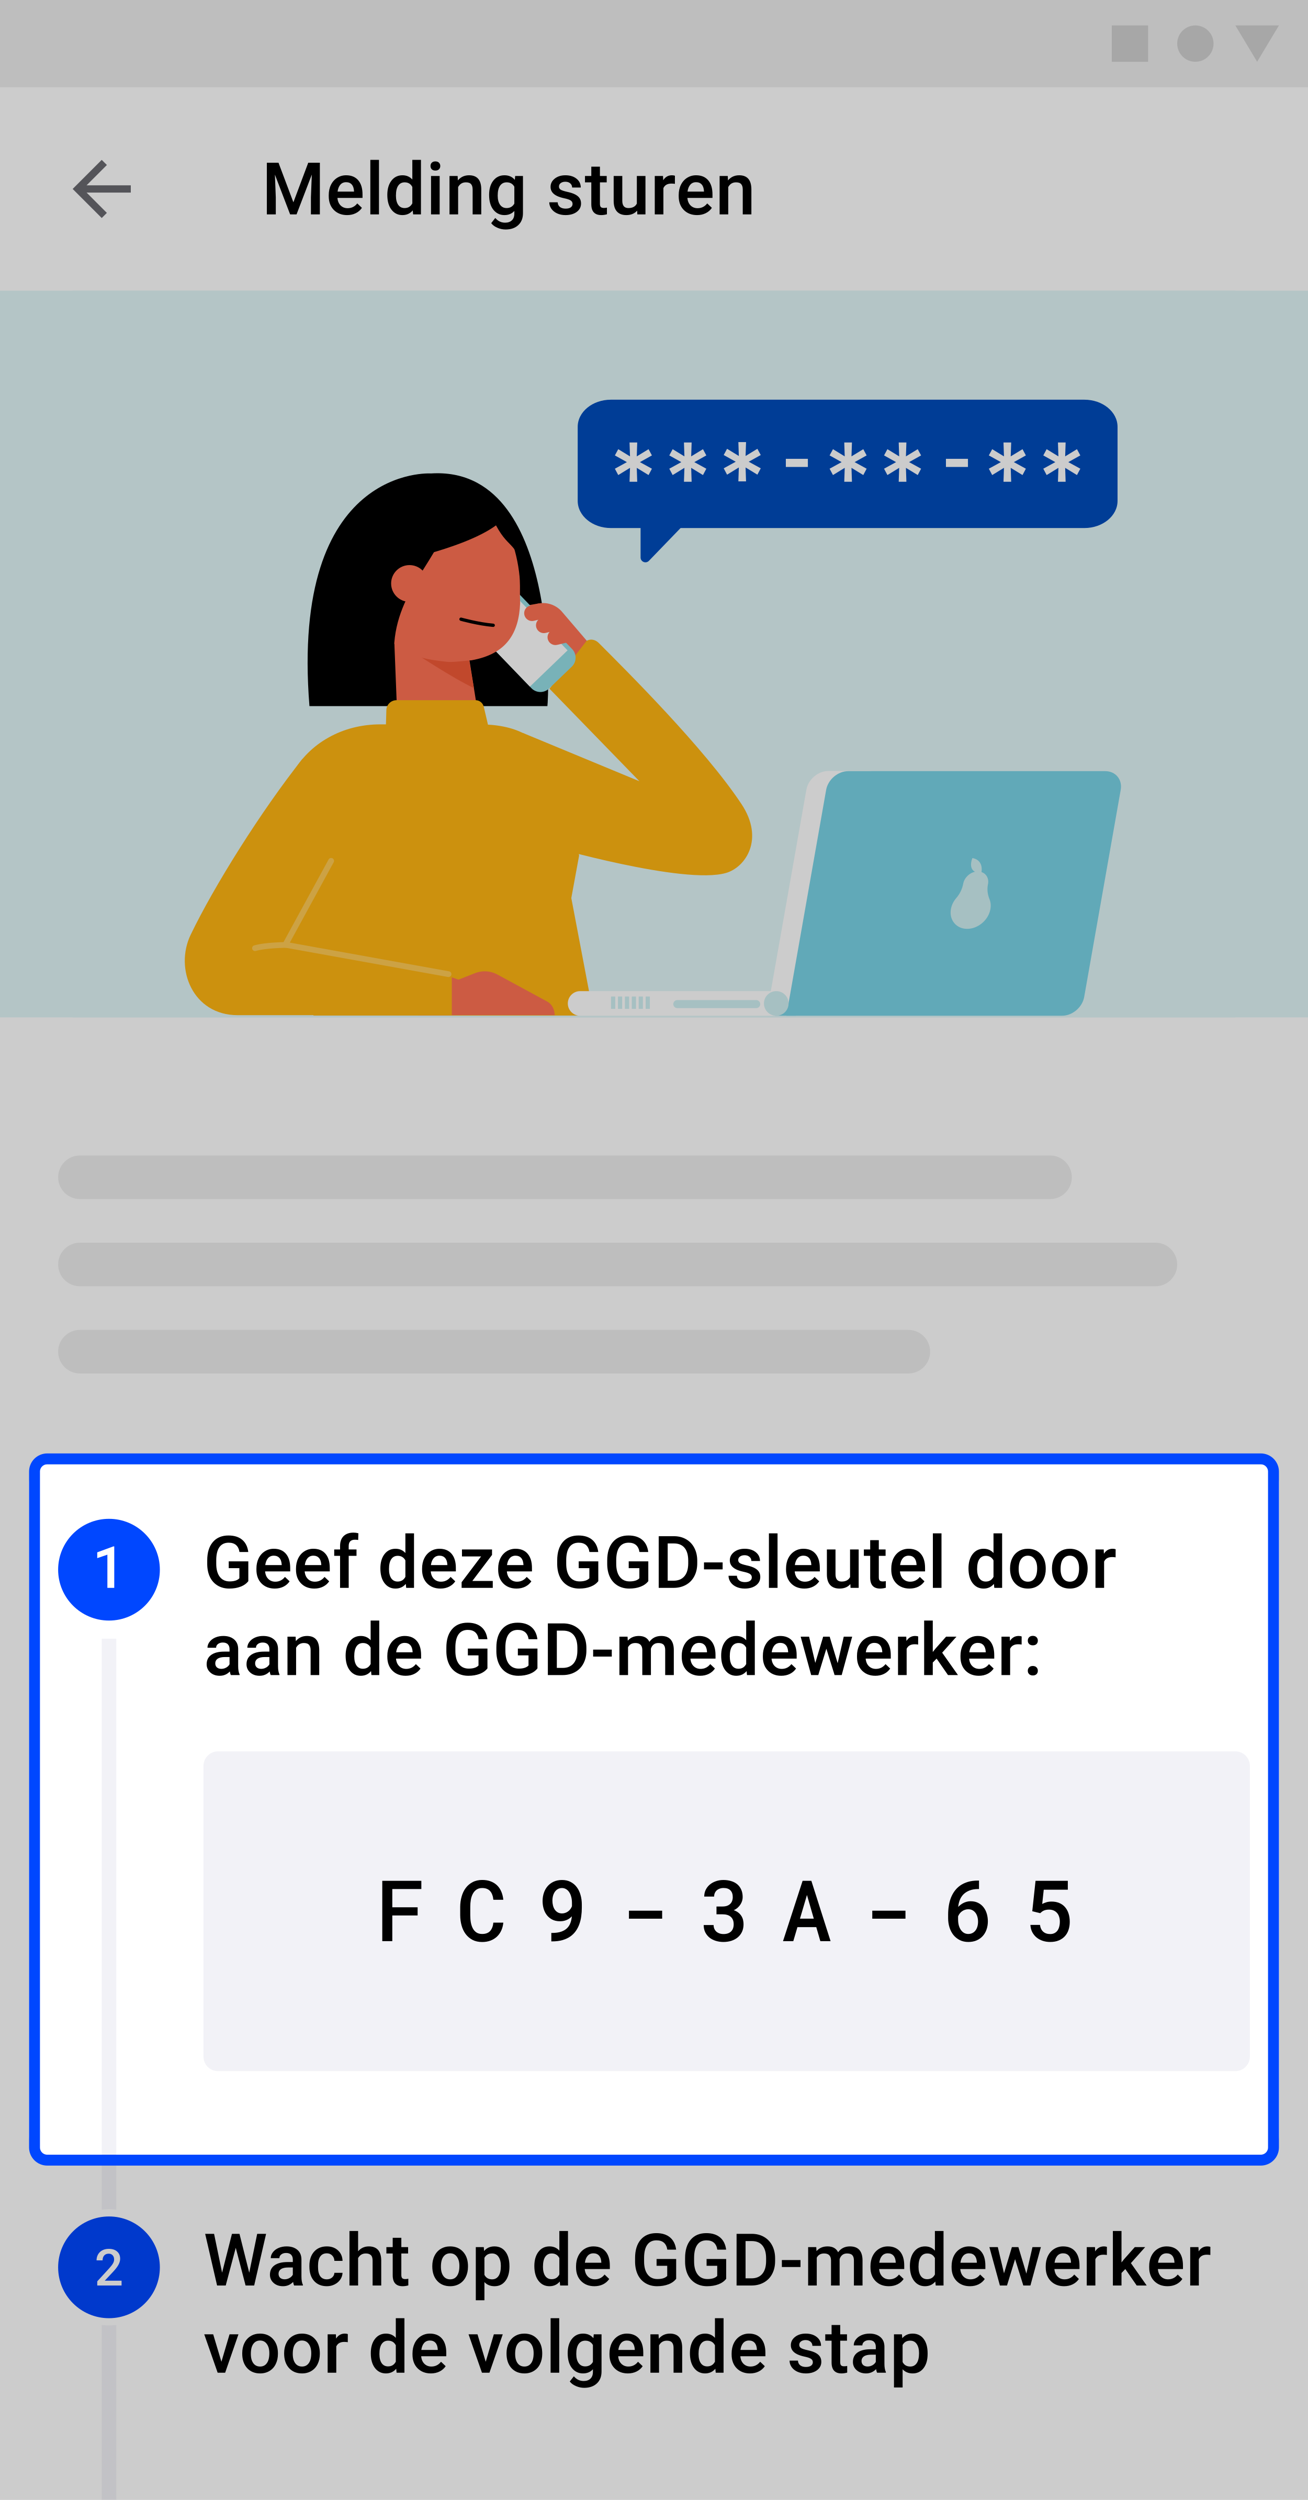 <svg width="360" height="688" viewBox="0 0 360 688" fill="none" xmlns="http://www.w3.org/2000/svg">
<g clip-path="url(#clip0)">
<path d="M360 0H0V688H360V0Z" fill="white"/>
<path d="M360 0H0V920H360V0Z" fill="white"/>
<path d="M68.344 435.154C67.829 435.825 67.117 436.333 66.205 436.678C65.294 437.023 64.258 437.195 63.1 437.195C61.908 437.195 60.853 436.925 59.935 436.385C59.018 435.844 58.308 435.073 57.807 434.07C57.312 433.061 57.055 431.886 57.035 430.545V429.432C57.035 427.283 57.55 425.607 58.578 424.402C59.607 423.191 61.042 422.586 62.885 422.586C64.467 422.586 65.723 422.977 66.654 423.758C67.585 424.539 68.145 425.665 68.334 427.137H65.912C65.639 425.424 64.646 424.568 62.934 424.568C61.827 424.568 60.984 424.969 60.404 425.77C59.831 426.564 59.535 427.732 59.516 429.275V430.369C59.516 431.906 59.838 433.1 60.482 433.953C61.133 434.799 62.035 435.223 63.188 435.223C64.451 435.223 65.349 434.936 65.883 434.363V431.58H62.953V429.705H68.344V435.154ZM75.632 437.195C74.129 437.195 72.908 436.723 71.97 435.779C71.039 434.829 70.574 433.566 70.574 431.99V431.697C70.574 430.643 70.776 429.702 71.179 428.875C71.59 428.042 72.162 427.394 72.898 426.932C73.634 426.469 74.454 426.238 75.359 426.238C76.798 426.238 77.908 426.697 78.689 427.615C79.477 428.533 79.871 429.832 79.871 431.512V432.469H72.966C73.038 433.341 73.328 434.031 73.835 434.539C74.35 435.047 74.994 435.301 75.769 435.301C76.856 435.301 77.742 434.861 78.425 433.982L79.705 435.203C79.281 435.835 78.715 436.326 78.005 436.678C77.302 437.023 76.511 437.195 75.632 437.195ZM75.349 428.143C74.698 428.143 74.171 428.37 73.767 428.826C73.37 429.282 73.116 429.917 73.005 430.73H77.527V430.555C77.475 429.76 77.263 429.161 76.892 428.758C76.521 428.348 76.007 428.143 75.349 428.143ZM86.525 437.195C85.021 437.195 83.8 436.723 82.862 435.779C81.931 434.829 81.466 433.566 81.466 431.99V431.697C81.466 430.643 81.668 429.702 82.072 428.875C82.482 428.042 83.055 427.394 83.79 426.932C84.526 426.469 85.346 426.238 86.251 426.238C87.69 426.238 88.8 426.697 89.581 427.615C90.369 428.533 90.763 429.832 90.763 431.512V432.469H83.859C83.93 433.341 84.22 434.031 84.728 434.539C85.242 435.047 85.887 435.301 86.661 435.301C87.749 435.301 88.634 434.861 89.318 433.982L90.597 435.203C90.174 435.835 89.607 436.326 88.898 436.678C88.195 437.023 87.403 437.195 86.525 437.195ZM86.241 428.143C85.59 428.143 85.063 428.37 84.659 428.826C84.262 429.282 84.008 429.917 83.898 430.73H88.419V430.555C88.367 429.76 88.156 429.161 87.784 428.758C87.413 428.348 86.899 428.143 86.241 428.143ZM93.598 437V428.191H91.987V426.434H93.598V425.467C93.598 424.295 93.924 423.39 94.575 422.752C95.226 422.114 96.138 421.795 97.309 421.795C97.726 421.795 98.169 421.854 98.638 421.971L98.579 423.826C98.319 423.774 98.016 423.748 97.671 423.748C96.538 423.748 95.972 424.331 95.972 425.496V426.434H98.12V428.191H95.972V437H93.598ZM104.689 431.639C104.689 430.011 105.067 428.706 105.822 427.723C106.577 426.733 107.59 426.238 108.859 426.238C109.979 426.238 110.884 426.629 111.574 427.41V422H113.947V437H111.799L111.682 435.906C110.972 436.766 110.025 437.195 108.84 437.195C107.603 437.195 106.6 436.697 105.832 435.701C105.07 434.705 104.689 433.351 104.689 431.639ZM107.062 431.844C107.062 432.918 107.268 433.758 107.678 434.363C108.094 434.962 108.684 435.262 109.445 435.262C110.415 435.262 111.125 434.829 111.574 433.963V429.451C111.138 428.605 110.435 428.182 109.465 428.182C108.697 428.182 108.104 428.488 107.688 429.1C107.271 429.705 107.062 430.62 107.062 431.844ZM121.226 437.195C119.722 437.195 118.502 436.723 117.564 435.779C116.633 434.829 116.168 433.566 116.168 431.99V431.697C116.168 430.643 116.369 429.702 116.773 428.875C117.183 428.042 117.756 427.394 118.492 426.932C119.227 426.469 120.048 426.238 120.953 426.238C122.392 426.238 123.502 426.697 124.283 427.615C125.071 428.533 125.464 429.832 125.464 431.512V432.469H118.56C118.632 433.341 118.921 434.031 119.429 434.539C119.944 435.047 120.588 435.301 121.363 435.301C122.45 435.301 123.336 434.861 124.019 433.982L125.298 435.203C124.875 435.835 124.309 436.326 123.599 436.678C122.896 437.023 122.105 437.195 121.226 437.195ZM120.943 428.143C120.292 428.143 119.765 428.37 119.361 428.826C118.964 429.282 118.71 429.917 118.599 430.73H123.121V430.555C123.069 429.76 122.857 429.161 122.486 428.758C122.115 428.348 121.601 428.143 120.943 428.143ZM129.999 435.105H135.624V437H127.05V435.447L132.411 428.348H127.148V426.434H135.419V427.938L129.999 435.105ZM142.171 437.195C140.667 437.195 139.446 436.723 138.509 435.779C137.578 434.829 137.112 433.566 137.112 431.99V431.697C137.112 430.643 137.314 429.702 137.718 428.875C138.128 428.042 138.701 427.394 139.436 426.932C140.172 426.469 140.992 426.238 141.897 426.238C143.336 426.238 144.446 426.697 145.227 427.615C146.015 428.533 146.409 429.832 146.409 431.512V432.469H139.505C139.576 433.341 139.866 434.031 140.374 434.539C140.888 435.047 141.533 435.301 142.307 435.301C143.395 435.301 144.28 434.861 144.964 433.982L146.243 435.203C145.82 435.835 145.253 436.326 144.544 436.678C143.841 437.023 143.05 437.195 142.171 437.195ZM141.887 428.143C141.236 428.143 140.709 428.37 140.305 428.826C139.908 429.282 139.654 429.917 139.544 430.73H144.065V430.555C144.013 429.76 143.802 429.161 143.43 428.758C143.059 428.348 142.545 428.143 141.887 428.143ZM164.668 435.154C164.154 435.825 163.441 436.333 162.529 436.678C161.618 437.023 160.583 437.195 159.424 437.195C158.232 437.195 157.178 436.925 156.26 436.385C155.342 435.844 154.632 435.073 154.131 434.07C153.636 433.061 153.379 431.886 153.359 430.545V429.432C153.359 427.283 153.874 425.607 154.902 424.402C155.931 423.191 157.367 422.586 159.209 422.586C160.791 422.586 162.048 422.977 162.979 423.758C163.91 424.539 164.469 425.665 164.658 427.137H162.236C161.963 425.424 160.97 424.568 159.258 424.568C158.151 424.568 157.308 424.969 156.729 425.77C156.156 426.564 155.859 427.732 155.84 429.275V430.369C155.84 431.906 156.162 433.1 156.807 433.953C157.458 434.799 158.359 435.223 159.512 435.223C160.775 435.223 161.673 434.936 162.207 434.363V431.58H159.277V429.705H164.668V435.154ZM178.431 435.154C177.917 435.825 177.204 436.333 176.293 436.678C175.381 437.023 174.346 437.195 173.187 437.195C171.996 437.195 170.941 436.925 170.023 436.385C169.105 435.844 168.395 435.073 167.894 434.07C167.399 433.061 167.142 431.886 167.123 430.545V429.432C167.123 427.283 167.637 425.607 168.666 424.402C169.694 423.191 171.13 422.586 172.972 422.586C174.554 422.586 175.811 422.977 176.742 423.758C177.673 424.539 178.233 425.665 178.421 427.137H176C175.726 425.424 174.733 424.568 173.021 424.568C171.914 424.568 171.071 424.969 170.492 425.77C169.919 426.564 169.623 427.732 169.603 429.275V430.369C169.603 431.906 169.925 433.1 170.57 433.953C171.221 434.799 172.123 435.223 173.275 435.223C174.538 435.223 175.436 434.936 175.97 434.363V431.58H173.041V429.705H178.431V435.154ZM181.296 437V422.781H185.495C186.752 422.781 187.865 423.061 188.835 423.621C189.812 424.181 190.567 424.975 191.101 426.004C191.635 427.033 191.902 428.211 191.902 429.539V430.252C191.902 431.6 191.631 432.785 191.091 433.807C190.557 434.829 189.792 435.617 188.796 436.17C187.807 436.723 186.67 437 185.388 437H181.296ZM183.767 424.773V435.027H185.378C186.674 435.027 187.667 434.624 188.357 433.816C189.053 433.003 189.408 431.837 189.421 430.32V429.529C189.421 427.986 189.086 426.808 188.415 425.994C187.745 425.18 186.771 424.773 185.495 424.773H183.767ZM198.887 431.912H193.761V429.998H198.887V431.912ZM206.918 434.129C206.918 433.706 206.743 433.383 206.391 433.162C206.046 432.941 205.47 432.745 204.663 432.576C203.855 432.407 203.181 432.192 202.641 431.932C201.456 431.359 200.864 430.529 200.864 429.441C200.864 428.53 201.248 427.768 202.016 427.156C202.784 426.544 203.761 426.238 204.946 426.238C206.209 426.238 207.228 426.551 208.002 427.176C208.784 427.801 209.174 428.611 209.174 429.607H206.801C206.801 429.152 206.632 428.774 206.293 428.475C205.955 428.169 205.506 428.016 204.946 428.016C204.425 428.016 203.998 428.136 203.666 428.377C203.341 428.618 203.178 428.94 203.178 429.344C203.178 429.708 203.331 429.992 203.637 430.193C203.943 430.395 204.562 430.6 205.493 430.809C206.424 431.01 207.153 431.255 207.68 431.541C208.214 431.821 208.608 432.16 208.862 432.557C209.122 432.954 209.252 433.436 209.252 434.002C209.252 434.952 208.858 435.724 208.071 436.316C207.283 436.902 206.251 437.195 204.975 437.195C204.109 437.195 203.338 437.039 202.661 436.727C201.983 436.414 201.456 435.984 201.079 435.438C200.701 434.891 200.512 434.301 200.512 433.67H202.817C202.849 434.23 203.061 434.663 203.452 434.969C203.842 435.268 204.36 435.418 205.004 435.418C205.629 435.418 206.105 435.301 206.43 435.066C206.756 434.826 206.918 434.513 206.918 434.129ZM214.002 437H211.629V422H214.002V437ZM221.398 437.195C219.894 437.195 218.673 436.723 217.736 435.779C216.805 434.829 216.339 433.566 216.339 431.99V431.697C216.339 430.643 216.541 429.702 216.945 428.875C217.355 428.042 217.928 427.394 218.664 426.932C219.399 426.469 220.22 426.238 221.125 426.238C222.563 426.238 223.673 426.697 224.455 427.615C225.242 428.533 225.636 429.832 225.636 431.512V432.469H218.732C218.804 433.341 219.093 434.031 219.601 434.539C220.115 435.047 220.76 435.301 221.535 435.301C222.622 435.301 223.507 434.861 224.191 433.982L225.47 435.203C225.047 435.835 224.481 436.326 223.771 436.678C223.068 437.023 222.277 437.195 221.398 437.195ZM221.115 428.143C220.464 428.143 219.936 428.37 219.533 428.826C219.136 429.282 218.882 429.917 218.771 430.73H223.293V430.555C223.24 429.76 223.029 429.161 222.658 428.758C222.287 428.348 221.772 428.143 221.115 428.143ZM234.038 435.965C233.342 436.785 232.352 437.195 231.07 437.195C229.924 437.195 229.055 436.86 228.462 436.189C227.876 435.519 227.583 434.549 227.583 433.279V426.434H229.956V433.25C229.956 434.591 230.513 435.262 231.626 435.262C232.779 435.262 233.557 434.848 233.96 434.021V426.434H236.333V437H234.097L234.038 435.965ZM241.874 423.865V426.434H243.739V428.191H241.874V434.09C241.874 434.493 241.952 434.786 242.108 434.969C242.271 435.145 242.557 435.232 242.968 435.232C243.241 435.232 243.518 435.2 243.798 435.135V436.971C243.257 437.12 242.736 437.195 242.235 437.195C240.412 437.195 239.501 436.189 239.501 434.178V428.191H237.762V426.434H239.501V423.865H241.874ZM250.364 437.195C248.86 437.195 247.639 436.723 246.702 435.779C245.771 434.829 245.305 433.566 245.305 431.99V431.697C245.305 430.643 245.507 429.702 245.911 428.875C246.321 428.042 246.894 427.394 247.629 426.932C248.365 426.469 249.185 426.238 250.09 426.238C251.529 426.238 252.639 426.697 253.42 427.615C254.208 428.533 254.602 429.832 254.602 431.512V432.469H247.698C247.769 433.341 248.059 434.031 248.567 434.539C249.081 435.047 249.726 435.301 250.5 435.301C251.588 435.301 252.473 434.861 253.157 433.982L254.436 435.203C254.013 435.835 253.446 436.326 252.737 436.678C252.034 437.023 251.243 437.195 250.364 437.195ZM250.08 428.143C249.429 428.143 248.902 428.37 248.498 428.826C248.101 429.282 247.847 429.917 247.737 430.73H252.258V430.555C252.206 429.76 251.995 429.161 251.623 428.758C251.252 428.348 250.738 428.143 250.08 428.143ZM259.127 437H256.754V422H259.127V437ZM266.556 431.639C266.556 430.011 266.933 428.706 267.689 427.723C268.444 426.733 269.456 426.238 270.726 426.238C271.846 426.238 272.751 426.629 273.441 427.41V422H275.814V437H273.665L273.548 435.906C272.838 436.766 271.891 437.195 270.706 437.195C269.469 437.195 268.467 436.697 267.698 435.701C266.937 434.705 266.556 433.351 266.556 431.639ZM268.929 431.844C268.929 432.918 269.134 433.758 269.544 434.363C269.961 434.962 270.55 435.262 271.312 435.262C272.282 435.262 272.991 434.829 273.441 433.963V429.451C273.004 428.605 272.301 428.182 271.331 428.182C270.563 428.182 269.971 428.488 269.554 429.1C269.137 429.705 268.929 430.62 268.929 431.844ZM277.995 431.619C277.995 430.584 278.2 429.653 278.61 428.826C279.02 427.993 279.596 427.355 280.339 426.912C281.081 426.463 281.934 426.238 282.897 426.238C284.323 426.238 285.479 426.697 286.364 427.615C287.256 428.533 287.738 429.751 287.809 431.268L287.819 431.824C287.819 432.866 287.617 433.797 287.214 434.617C286.817 435.438 286.244 436.072 285.495 436.521C284.753 436.971 283.893 437.195 282.917 437.195C281.426 437.195 280.231 436.701 279.333 435.711C278.441 434.715 277.995 433.39 277.995 431.736V431.619ZM280.368 431.824C280.368 432.911 280.593 433.764 281.042 434.383C281.491 434.995 282.116 435.301 282.917 435.301C283.718 435.301 284.339 434.988 284.782 434.363C285.231 433.738 285.456 432.824 285.456 431.619C285.456 430.551 285.225 429.705 284.762 429.08C284.307 428.455 283.685 428.143 282.897 428.143C282.123 428.143 281.507 428.452 281.052 429.07C280.596 429.682 280.368 430.6 280.368 431.824ZM289.532 431.619C289.532 430.584 289.737 429.653 290.147 428.826C290.557 427.993 291.133 427.355 291.875 426.912C292.618 426.463 293.47 426.238 294.434 426.238C295.86 426.238 297.015 426.697 297.901 427.615C298.793 428.533 299.274 429.751 299.346 431.268L299.356 431.824C299.356 432.866 299.154 433.797 298.75 434.617C298.353 435.438 297.78 436.072 297.032 436.521C296.289 436.971 295.43 437.195 294.454 437.195C292.963 437.195 291.768 436.701 290.87 435.711C289.978 434.715 289.532 433.39 289.532 431.736V431.619ZM291.905 431.824C291.905 432.911 292.129 433.764 292.579 434.383C293.028 434.995 293.653 435.301 294.454 435.301C295.254 435.301 295.876 434.988 296.319 434.363C296.768 433.738 296.993 432.824 296.993 431.619C296.993 430.551 296.761 429.705 296.299 429.08C295.843 428.455 295.222 428.143 294.434 428.143C293.659 428.143 293.044 428.452 292.588 429.07C292.133 429.682 291.905 430.6 291.905 431.824ZM307.045 428.602C306.732 428.549 306.41 428.523 306.078 428.523C304.991 428.523 304.258 428.94 303.881 429.773V437H301.508V426.434H303.773L303.832 427.615C304.405 426.697 305.199 426.238 306.215 426.238C306.553 426.238 306.833 426.284 307.055 426.375L307.045 428.602ZM63.529 461C63.425 460.798 63.334 460.469 63.256 460.014C62.501 460.801 61.576 461.195 60.482 461.195C59.421 461.195 58.555 460.893 57.885 460.287C57.214 459.682 56.879 458.933 56.879 458.041C56.879 456.915 57.296 456.052 58.129 455.453C58.969 454.848 60.167 454.545 61.723 454.545H63.178V453.852C63.178 453.305 63.025 452.868 62.719 452.543C62.413 452.211 61.947 452.045 61.322 452.045C60.782 452.045 60.339 452.182 59.994 452.455C59.649 452.722 59.477 453.064 59.477 453.48H57.103C57.103 452.901 57.296 452.361 57.68 451.859C58.064 451.352 58.585 450.954 59.242 450.668C59.906 450.382 60.645 450.238 61.459 450.238C62.696 450.238 63.682 450.551 64.418 451.176C65.154 451.794 65.531 452.667 65.551 453.793V458.559C65.551 459.509 65.684 460.268 65.951 460.834V461H63.529ZM60.922 459.291C61.391 459.291 61.83 459.177 62.24 458.949C62.657 458.721 62.969 458.415 63.178 458.031V456.039H61.898C61.02 456.039 60.359 456.192 59.916 456.498C59.473 456.804 59.252 457.237 59.252 457.797C59.252 458.253 59.402 458.617 59.701 458.891C60.007 459.158 60.414 459.291 60.922 459.291ZM74.5 461C74.395 460.798 74.304 460.469 74.226 460.014C73.471 460.801 72.546 461.195 71.453 461.195C70.391 461.195 69.526 460.893 68.855 460.287C68.184 459.682 67.849 458.933 67.849 458.041C67.849 456.915 68.266 456.052 69.099 455.453C69.939 454.848 71.137 454.545 72.693 454.545H74.148V453.852C74.148 453.305 73.995 452.868 73.689 452.543C73.383 452.211 72.918 452.045 72.293 452.045C71.752 452.045 71.309 452.182 70.965 452.455C70.619 452.722 70.447 453.064 70.447 453.48H68.074C68.074 452.901 68.266 452.361 68.65 451.859C69.034 451.352 69.555 450.954 70.213 450.668C70.877 450.382 71.615 450.238 72.429 450.238C73.666 450.238 74.653 450.551 75.388 451.176C76.124 451.794 76.502 452.667 76.521 453.793V458.559C76.521 459.509 76.655 460.268 76.921 460.834V461H74.5ZM71.892 459.291C72.361 459.291 72.8 459.177 73.21 458.949C73.627 458.721 73.94 458.415 74.148 458.031V456.039H72.869C71.99 456.039 71.329 456.192 70.886 456.498C70.444 456.804 70.222 457.237 70.222 457.797C70.222 458.253 70.372 458.617 70.671 458.891C70.978 459.158 71.384 459.291 71.892 459.291ZM81.359 450.434L81.427 451.654C82.208 450.71 83.234 450.238 84.503 450.238C86.704 450.238 87.823 451.498 87.862 454.018V461H85.49V454.154C85.49 453.484 85.343 452.989 85.05 452.67C84.763 452.344 84.291 452.182 83.634 452.182C82.677 452.182 81.964 452.615 81.495 453.48V461H79.122V450.434H81.359ZM95.125 455.639C95.125 454.011 95.503 452.706 96.258 451.723C97.013 450.733 98.026 450.238 99.295 450.238C100.415 450.238 101.32 450.629 102.01 451.41V446H104.383V461H102.235L102.118 459.906C101.408 460.766 100.461 461.195 99.276 461.195C98.039 461.195 97.036 460.697 96.268 459.701C95.506 458.705 95.125 457.351 95.125 455.639ZM97.498 455.844C97.498 456.918 97.704 457.758 98.114 458.363C98.53 458.962 99.12 459.262 99.881 459.262C100.851 459.262 101.561 458.829 102.01 457.963V453.451C101.574 452.605 100.871 452.182 99.901 452.182C99.133 452.182 98.54 452.488 98.123 453.1C97.707 453.705 97.498 454.62 97.498 455.844ZM111.662 461.195C110.158 461.195 108.938 460.723 108 459.779C107.069 458.829 106.604 457.566 106.604 455.99V455.697C106.604 454.643 106.805 453.702 107.209 452.875C107.619 452.042 108.192 451.394 108.928 450.932C109.663 450.469 110.484 450.238 111.389 450.238C112.827 450.238 113.938 450.697 114.719 451.615C115.507 452.533 115.9 453.832 115.9 455.512V456.469H108.996C109.068 457.341 109.357 458.031 109.865 458.539C110.38 459.047 111.024 459.301 111.799 459.301C112.886 459.301 113.771 458.861 114.455 457.982L115.734 459.203C115.311 459.835 114.745 460.326 114.035 460.678C113.332 461.023 112.541 461.195 111.662 461.195ZM111.379 452.143C110.728 452.143 110.201 452.37 109.797 452.826C109.4 453.282 109.146 453.917 109.035 454.73H113.557V454.555C113.505 453.76 113.293 453.161 112.922 452.758C112.551 452.348 112.036 452.143 111.379 452.143ZM134.159 459.154C133.645 459.825 132.932 460.333 132.021 460.678C131.109 461.023 130.074 461.195 128.915 461.195C127.724 461.195 126.669 460.925 125.751 460.385C124.833 459.844 124.124 459.073 123.622 458.07C123.127 457.061 122.87 455.886 122.851 454.545V453.432C122.851 451.283 123.365 449.607 124.394 448.402C125.422 447.191 126.858 446.586 128.7 446.586C130.282 446.586 131.539 446.977 132.47 447.758C133.401 448.539 133.961 449.665 134.15 451.137H131.728C131.454 449.424 130.461 448.568 128.749 448.568C127.642 448.568 126.799 448.969 126.22 449.77C125.647 450.564 125.351 451.732 125.331 453.275V454.369C125.331 455.906 125.654 457.1 126.298 457.953C126.949 458.799 127.851 459.223 129.003 459.223C130.266 459.223 131.165 458.936 131.698 458.363V455.58H128.769V453.705H134.159V459.154ZM147.923 459.154C147.408 459.825 146.695 460.333 145.784 460.678C144.873 461.023 143.837 461.195 142.679 461.195C141.487 461.195 140.432 460.925 139.514 460.385C138.596 459.844 137.887 459.073 137.386 458.07C136.891 457.061 136.634 455.886 136.614 454.545V453.432C136.614 451.283 137.128 449.607 138.157 448.402C139.186 447.191 140.621 446.586 142.464 446.586C144.046 446.586 145.302 446.977 146.233 447.758C147.164 448.539 147.724 449.665 147.913 451.137H145.491C145.218 449.424 144.225 448.568 142.512 448.568C141.406 448.568 140.563 448.969 139.983 449.77C139.41 450.564 139.114 451.732 139.095 453.275V454.369C139.095 455.906 139.417 457.1 140.061 457.953C140.712 458.799 141.614 459.223 142.766 459.223C144.029 459.223 144.928 458.936 145.462 458.363V455.58H142.532V453.705H147.923V459.154ZM150.787 461V446.781H154.987C156.243 446.781 157.357 447.061 158.327 447.621C159.303 448.181 160.058 448.975 160.592 450.004C161.126 451.033 161.393 452.211 161.393 453.539V454.252C161.393 455.6 161.123 456.785 160.582 457.807C160.049 458.829 159.284 459.617 158.287 460.17C157.298 460.723 156.162 461 154.879 461H150.787ZM153.258 448.773V459.027H154.87C156.165 459.027 157.158 458.624 157.848 457.816C158.545 457.003 158.899 455.837 158.912 454.32V453.529C158.912 451.986 158.577 450.808 157.907 449.994C157.236 449.18 156.263 448.773 154.987 448.773H153.258ZM168.379 455.912H163.252V453.998H168.379V455.912ZM172.718 450.434L172.787 451.537C173.529 450.671 174.545 450.238 175.834 450.238C177.246 450.238 178.213 450.779 178.734 451.859C179.502 450.779 180.583 450.238 181.976 450.238C183.142 450.238 184.007 450.561 184.574 451.205C185.147 451.85 185.44 452.8 185.453 454.057V461H183.08V454.125C183.08 453.454 182.933 452.963 182.64 452.65C182.347 452.338 181.862 452.182 181.185 452.182C180.645 452.182 180.202 452.328 179.857 452.621C179.518 452.908 179.281 453.285 179.144 453.754L179.154 461H176.781V454.047C176.748 452.803 176.114 452.182 174.877 452.182C173.926 452.182 173.252 452.569 172.855 453.344V461H170.482V450.434H172.718ZM192.693 461.195C191.189 461.195 189.968 460.723 189.03 459.779C188.099 458.829 187.634 457.566 187.634 455.99V455.697C187.634 454.643 187.836 453.702 188.239 452.875C188.65 452.042 189.223 451.394 189.958 450.932C190.694 450.469 191.514 450.238 192.419 450.238C193.858 450.238 194.968 450.697 195.749 451.615C196.537 452.533 196.931 453.832 196.931 455.512V456.469H190.027C190.098 457.341 190.388 458.031 190.896 458.539C191.41 459.047 192.055 459.301 192.829 459.301C193.917 459.301 194.802 458.861 195.486 457.982L196.765 459.203C196.342 459.835 195.775 460.326 195.066 460.678C194.363 461.023 193.571 461.195 192.693 461.195ZM192.409 452.143C191.758 452.143 191.231 452.37 190.827 452.826C190.43 453.282 190.176 453.917 190.066 454.73H194.587V454.555C194.535 453.76 194.323 453.161 193.952 452.758C193.581 452.348 193.067 452.143 192.409 452.143ZM198.487 455.639C198.487 454.011 198.865 452.706 199.62 451.723C200.375 450.733 201.387 450.238 202.657 450.238C203.777 450.238 204.682 450.629 205.372 451.41V446H207.745V461H205.596L205.479 459.906C204.77 460.766 203.822 461.195 202.637 461.195C201.401 461.195 200.398 460.697 199.63 459.701C198.868 458.705 198.487 457.351 198.487 455.639ZM200.86 455.844C200.86 456.918 201.065 457.758 201.475 458.363C201.892 458.962 202.481 459.262 203.243 459.262C204.213 459.262 204.923 458.829 205.372 457.963V453.451C204.936 452.605 204.233 452.182 203.262 452.182C202.494 452.182 201.902 452.488 201.485 453.1C201.068 453.705 200.86 454.62 200.86 455.844ZM215.024 461.195C213.52 461.195 212.299 460.723 211.362 459.779C210.431 458.829 209.965 457.566 209.965 455.99V455.697C209.965 454.643 210.167 453.702 210.571 452.875C210.981 452.042 211.554 451.394 212.289 450.932C213.025 450.469 213.845 450.238 214.75 450.238C216.189 450.238 217.299 450.697 218.08 451.615C218.868 452.533 219.262 453.832 219.262 455.512V456.469H212.358C212.429 457.341 212.719 458.031 213.227 458.539C213.741 459.047 214.386 459.301 215.161 459.301C216.248 459.301 217.133 458.861 217.817 457.982L219.096 459.203C218.673 459.835 218.107 460.326 217.397 460.678C216.694 461.023 215.903 461.195 215.024 461.195ZM214.741 452.143C214.09 452.143 213.562 452.37 213.159 452.826C212.761 453.282 212.508 453.917 212.397 454.73H216.918V454.555C216.866 453.76 216.655 453.161 216.284 452.758C215.913 452.348 215.398 452.143 214.741 452.143ZM230.545 457.729L232.225 450.434H234.539L231.658 461H229.705L227.439 453.744L225.213 461H223.26L220.369 450.434H222.684L224.393 457.65L226.561 450.434H228.348L230.545 457.729ZM240.929 461.195C239.425 461.195 238.205 460.723 237.267 459.779C236.336 458.829 235.871 457.566 235.871 455.99V455.697C235.871 454.643 236.073 453.702 236.476 452.875C236.886 452.042 237.459 451.394 238.195 450.932C238.931 450.469 239.751 450.238 240.656 450.238C242.095 450.238 243.205 450.697 243.986 451.615C244.774 452.533 245.168 453.832 245.168 455.512V456.469H238.263C238.335 457.341 238.625 458.031 239.132 458.539C239.647 459.047 240.291 459.301 241.066 459.301C242.153 459.301 243.039 458.861 243.722 457.982L245.002 459.203C244.578 459.835 244.012 460.326 243.302 460.678C242.599 461.023 241.808 461.195 240.929 461.195ZM240.646 452.143C239.995 452.143 239.468 452.37 239.064 452.826C238.667 453.282 238.413 453.917 238.302 454.73H242.824V454.555C242.772 453.76 242.56 453.161 242.189 452.758C241.818 452.348 241.304 452.143 240.646 452.143ZM252.7 452.602C252.388 452.549 252.066 452.523 251.734 452.523C250.646 452.523 249.914 452.94 249.536 453.773V461H247.163V450.434H249.429L249.488 451.615C250.06 450.697 250.855 450.238 251.87 450.238C252.209 450.238 252.489 450.284 252.71 450.375L252.7 452.602ZM257.782 456.469L256.727 457.553V461H254.354V446H256.727V454.652L257.47 453.725L260.389 450.434H263.241L259.315 454.838L263.661 461H260.917L257.782 456.469ZM269.407 461.195C267.903 461.195 266.682 460.723 265.745 459.779C264.814 458.829 264.348 457.566 264.348 455.99V455.697C264.348 454.643 264.55 453.702 264.954 452.875C265.364 452.042 265.937 451.394 266.672 450.932C267.408 450.469 268.228 450.238 269.133 450.238C270.572 450.238 271.682 450.697 272.463 451.615C273.251 452.533 273.645 453.832 273.645 455.512V456.469H266.741C266.812 457.341 267.102 458.031 267.61 458.539C268.124 459.047 268.769 459.301 269.543 459.301C270.631 459.301 271.516 458.861 272.2 457.982L273.479 459.203C273.056 459.835 272.489 460.326 271.78 460.678C271.077 461.023 270.286 461.195 269.407 461.195ZM269.123 452.143C268.472 452.143 267.945 452.37 267.541 452.826C267.144 453.282 266.89 453.917 266.78 454.73H271.301V454.555C271.249 453.76 271.038 453.161 270.666 452.758C270.295 452.348 269.781 452.143 269.123 452.143ZM281.178 452.602C280.865 452.549 280.543 452.523 280.211 452.523C279.124 452.523 278.391 452.94 278.014 453.773V461H275.641V450.434H277.906L277.965 451.615C278.538 450.697 279.332 450.238 280.348 450.238C280.686 450.238 280.966 450.284 281.188 450.375L281.178 452.602ZM284.257 458.5C284.7 458.5 285.042 458.627 285.283 458.881C285.524 459.128 285.644 459.441 285.644 459.818C285.644 460.189 285.524 460.499 285.283 460.746C285.042 460.987 284.7 461.107 284.257 461.107C283.834 461.107 283.499 460.987 283.252 460.746C283.004 460.505 282.88 460.196 282.88 459.818C282.88 459.441 283.001 459.128 283.242 458.881C283.483 458.627 283.821 458.5 284.257 458.5ZM284.257 450.209C284.7 450.209 285.042 450.336 285.283 450.59C285.524 450.837 285.644 451.15 285.644 451.527C285.644 451.898 285.524 452.208 285.283 452.455C285.042 452.696 284.7 452.816 284.257 452.816C283.834 452.816 283.499 452.696 283.252 452.455C283.004 452.214 282.88 451.905 282.88 451.527C282.88 451.15 283.001 450.837 283.242 450.59C283.483 450.336 283.821 450.209 284.257 450.209Z" fill="black"/>
<path d="M340 482H60C57.791 482 56 483.791 56 486V566C56 568.209 57.791 570 60 570H340C342.209 570 344 568.209 344 566V486C344 483.791 342.209 482 340 482Z" fill="#F2F2F7"/>
<path d="M114.939 527.158H107.973V534.227H105.214V517.626H115.965V519.884H107.973V524.912H114.939V527.158Z" fill="black"/>
<path d="M138.528 529.13C138.452 529.928 138.262 530.658 137.958 531.319C137.654 531.973 137.251 532.535 136.75 533.007C136.248 533.47 135.655 533.831 134.971 534.09C134.295 534.341 133.538 534.466 132.702 534.466C131.691 534.466 130.81 534.272 130.057 533.884C129.305 533.489 128.678 532.957 128.176 532.288C127.674 531.619 127.298 530.837 127.047 529.94C126.796 529.043 126.667 528.085 126.66 527.066V524.798C126.667 523.787 126.8 522.833 127.059 521.936C127.317 521.031 127.697 520.245 128.199 519.576C128.708 518.899 129.339 518.367 130.091 517.98C130.844 517.584 131.718 517.387 132.714 517.387C133.588 517.387 134.367 517.516 135.051 517.774C135.735 518.033 136.32 518.398 136.807 518.869C137.293 519.34 137.681 519.914 137.97 520.591C138.259 521.267 138.445 522.019 138.528 522.848H135.792C135.746 522.362 135.651 521.921 135.507 521.525C135.37 521.123 135.18 520.781 134.937 520.499C134.694 520.21 134.386 519.99 134.013 519.838C133.649 519.686 133.215 519.61 132.714 519.61C132.098 519.61 131.581 519.751 131.163 520.032C130.745 520.313 130.407 520.693 130.148 521.172C129.89 521.643 129.704 522.19 129.59 522.814C129.483 523.437 129.43 524.091 129.43 524.775V527.066C129.43 527.781 129.483 528.454 129.59 529.085C129.704 529.708 129.886 530.255 130.137 530.726C130.388 531.198 130.722 531.57 131.14 531.844C131.558 532.117 132.079 532.254 132.702 532.254C133.66 532.254 134.39 531.984 134.891 531.445C135.393 530.897 135.689 530.126 135.781 529.13H138.528Z" fill="black"/>
<path d="M151.948 531.969C152.936 531.969 153.764 531.855 154.433 531.627C155.11 531.391 155.657 531.068 156.075 530.658C156.493 530.247 156.801 529.765 156.998 529.21C157.204 528.647 157.333 528.039 157.386 527.386C157.219 527.576 157.025 527.754 156.805 527.922C156.592 528.081 156.348 528.226 156.075 528.355C155.809 528.476 155.512 528.575 155.186 528.651C154.866 528.72 154.513 528.754 154.125 528.754C153.312 528.754 152.605 528.602 152.005 528.298C151.404 527.986 150.906 527.576 150.511 527.066C150.116 526.55 149.819 525.957 149.622 525.288C149.432 524.619 149.337 523.92 149.337 523.19C149.337 522.392 149.454 521.643 149.69 520.944C149.926 520.237 150.272 519.621 150.728 519.097C151.184 518.572 151.742 518.158 152.404 517.854C153.072 517.55 153.833 517.398 154.684 517.398C155.604 517.398 156.402 517.581 157.078 517.945C157.762 518.31 158.329 518.8 158.777 519.416C159.233 520.032 159.571 520.75 159.792 521.571C160.02 522.384 160.134 523.243 160.134 524.148V525.037C160.134 525.828 160.081 526.607 159.974 527.374C159.875 528.134 159.7 528.86 159.45 529.552C159.206 530.236 158.88 530.867 158.469 531.445C158.066 532.022 157.561 532.524 156.953 532.95C156.352 533.368 155.638 533.698 154.809 533.942C153.988 534.177 153.038 534.295 151.959 534.295H151.742V531.969H151.948ZM154.684 526.599C154.996 526.599 155.292 526.55 155.573 526.451C155.862 526.352 156.124 526.215 156.36 526.04C156.596 525.866 156.805 525.657 156.987 525.413C157.169 525.17 157.314 524.904 157.42 524.615V523.714C157.42 523.046 157.344 522.457 157.192 521.947C157.048 521.43 156.85 521.001 156.599 520.659C156.348 520.309 156.056 520.047 155.721 519.872C155.395 519.697 155.049 519.61 154.684 519.61C154.258 519.61 153.882 519.701 153.555 519.884C153.228 520.066 152.951 520.317 152.723 520.636C152.502 520.948 152.331 521.316 152.21 521.742C152.096 522.168 152.039 522.624 152.039 523.11C152.039 523.566 152.092 524.003 152.198 524.421C152.305 524.839 152.464 525.212 152.677 525.539C152.898 525.858 153.175 526.116 153.51 526.314C153.844 526.504 154.235 526.599 154.684 526.599Z" fill="black"/>
<path d="M182.241 528.047H173.108V525.847H182.241V528.047Z" fill="black"/>
<path d="M197.199 524.695H198.83C199.308 524.695 199.726 524.634 200.084 524.513C200.441 524.383 200.737 524.205 200.973 523.977C201.209 523.749 201.383 523.479 201.498 523.167C201.619 522.848 201.68 522.498 201.68 522.118C201.68 521.313 201.467 520.693 201.041 520.26C200.623 519.819 199.989 519.599 199.137 519.599C198.765 519.599 198.419 519.656 198.1 519.77C197.788 519.876 197.515 520.032 197.279 520.237C197.051 520.442 196.872 520.689 196.743 520.978C196.614 521.267 196.549 521.594 196.549 521.959H193.824C193.824 521.305 193.954 520.701 194.212 520.146C194.478 519.591 194.843 519.112 195.307 518.709C195.778 518.299 196.336 517.98 196.983 517.752C197.629 517.516 198.336 517.398 199.103 517.398C199.886 517.398 200.604 517.501 201.258 517.706C201.912 517.904 202.47 518.2 202.934 518.595C203.398 518.991 203.759 519.485 204.017 520.077C204.276 520.663 204.405 521.343 204.405 522.118C204.405 522.445 204.355 522.78 204.257 523.122C204.158 523.464 204.006 523.794 203.801 524.114C203.603 524.433 203.348 524.733 203.037 525.014C202.733 525.288 202.372 525.52 201.954 525.71C202.455 525.885 202.877 526.109 203.219 526.382C203.561 526.656 203.839 526.964 204.051 527.306C204.264 527.64 204.416 528.001 204.507 528.389C204.599 528.777 204.644 529.172 204.644 529.575C204.644 530.35 204.504 531.042 204.222 531.65C203.941 532.258 203.55 532.771 203.048 533.189C202.554 533.599 201.969 533.915 201.292 534.135C200.616 534.348 199.886 534.455 199.103 534.455C198.381 534.455 197.693 534.356 197.04 534.158C196.386 533.961 195.808 533.668 195.307 533.28C194.813 532.885 194.417 532.399 194.121 531.821C193.824 531.236 193.676 530.559 193.676 529.791H196.401C196.401 530.156 196.466 530.494 196.595 530.806C196.724 531.11 196.907 531.372 197.142 531.593C197.385 531.806 197.674 531.973 198.009 532.094C198.343 532.216 198.719 532.277 199.137 532.277C200.004 532.277 200.684 532.049 201.178 531.593C201.68 531.129 201.931 530.46 201.931 529.586C201.931 529.107 201.859 528.697 201.714 528.355C201.57 528.005 201.361 527.72 201.087 527.5C200.821 527.272 200.498 527.104 200.118 526.998C199.738 526.892 199.308 526.838 198.83 526.838H197.199V524.695Z" fill="black"/>
<path d="M224.665 530.373H219.477L218.337 534.227H215.51L220.902 517.626H223.308L228.598 534.227H225.782L224.665 530.373ZM220.173 528.036H223.981L222.1 521.525L220.173 528.036Z" fill="black"/>
<path d="M249.212 528.047H240.079V525.847H249.212V528.047Z" fill="black"/>
<path d="M269.449 517.558V519.884H269.267C268.332 519.884 267.526 520.017 266.85 520.283C266.181 520.541 265.622 520.895 265.174 521.343C264.733 521.791 264.394 522.316 264.159 522.916C263.931 523.509 263.786 524.144 263.726 524.82C263.908 524.615 264.117 524.421 264.353 524.239C264.588 524.049 264.851 523.882 265.139 523.737C265.428 523.585 265.74 523.467 266.074 523.384C266.409 523.293 266.766 523.247 267.146 523.247C267.959 523.247 268.662 523.403 269.255 523.714C269.856 524.026 270.35 524.44 270.737 524.957C271.125 525.466 271.414 526.056 271.604 526.724C271.794 527.386 271.889 528.074 271.889 528.788C271.889 529.586 271.767 530.331 271.524 531.023C271.288 531.707 270.943 532.304 270.487 532.813C270.031 533.322 269.468 533.725 268.799 534.021C268.13 534.31 267.37 534.455 266.519 534.455C265.614 534.455 264.816 534.276 264.125 533.919C263.433 533.561 262.851 533.086 262.38 532.494C261.917 531.893 261.563 531.201 261.32 530.418C261.077 529.636 260.955 528.815 260.955 527.956V526.895C260.955 526.082 261.016 525.288 261.137 524.513C261.259 523.73 261.453 522.992 261.719 522.301C261.993 521.609 262.342 520.974 262.768 520.397C263.201 519.811 263.718 519.31 264.318 518.892C264.927 518.474 265.63 518.147 266.428 517.911C267.226 517.676 268.13 517.558 269.141 517.558H269.449ZM266.496 525.447C266.184 525.447 265.884 525.497 265.595 525.596C265.307 525.687 265.041 525.82 264.797 525.995C264.554 526.162 264.337 526.367 264.147 526.61C263.957 526.854 263.805 527.12 263.691 527.409V528.184C263.691 528.86 263.764 529.453 263.908 529.962C264.06 530.464 264.265 530.886 264.524 531.228C264.782 531.57 265.079 531.828 265.413 532.003C265.747 532.17 266.105 532.254 266.485 532.254C266.91 532.254 267.29 532.17 267.625 532.003C267.959 531.836 268.241 531.604 268.469 531.308C268.704 531.004 268.883 530.647 269.004 530.236C269.126 529.818 269.187 529.362 269.187 528.868C269.187 528.404 269.13 527.967 269.016 527.557C268.902 527.139 268.731 526.774 268.503 526.462C268.275 526.151 267.993 525.904 267.659 525.721C267.325 525.539 266.937 525.447 266.496 525.447Z" fill="black"/>
<path d="M284.111 525.995L285.012 517.626H293.893V520.066H287.269L286.847 524C287.113 523.847 287.467 523.699 287.908 523.555C288.349 523.41 288.858 523.338 289.435 523.338C290.218 523.338 290.918 523.467 291.533 523.726C292.157 523.984 292.681 524.357 293.107 524.843C293.532 525.322 293.859 525.907 294.087 526.599C294.315 527.283 294.429 528.058 294.429 528.925C294.429 529.693 294.319 530.415 294.099 531.091C293.886 531.76 293.555 532.345 293.107 532.847C292.666 533.341 292.107 533.732 291.431 534.021C290.754 534.31 289.956 534.455 289.036 534.455C288.345 534.455 287.68 534.356 287.041 534.158C286.41 533.953 285.848 533.656 285.354 533.269C284.86 532.874 284.453 532.383 284.134 531.798C283.822 531.213 283.644 530.532 283.598 529.757H286.232C286.338 530.578 286.638 531.205 287.132 531.638C287.626 532.064 288.261 532.277 289.036 532.277C289.485 532.277 289.876 532.193 290.211 532.026C290.545 531.859 290.823 531.627 291.043 531.331C291.263 531.027 291.427 530.666 291.533 530.247C291.647 529.822 291.704 529.358 291.704 528.856C291.704 528.378 291.64 527.937 291.511 527.534C291.389 527.131 291.203 526.785 290.952 526.496C290.701 526.2 290.389 525.968 290.017 525.801C289.644 525.634 289.215 525.55 288.729 525.55C288.402 525.55 288.121 525.577 287.885 525.63C287.649 525.676 287.436 525.744 287.246 525.835C287.064 525.919 286.897 526.021 286.745 526.143C286.593 526.265 286.441 526.394 286.289 526.531L284.111 525.995Z" fill="black"/>
<path d="M68.598 625.484L70.785 614.781H73.236L69.955 629H67.592L64.887 618.619L62.123 629H59.75L56.469 614.781H58.92L61.127 625.465L63.842 614.781H65.912L68.598 625.484ZM80.945 629C80.841 628.798 80.75 628.469 80.671 628.014C79.916 628.801 78.992 629.195 77.898 629.195C76.837 629.195 75.971 628.893 75.3 628.287C74.63 627.682 74.294 626.933 74.294 626.041C74.294 624.915 74.711 624.052 75.544 623.453C76.384 622.848 77.582 622.545 79.138 622.545H80.593V621.852C80.593 621.305 80.44 620.868 80.134 620.543C79.828 620.211 79.363 620.045 78.738 620.045C78.198 620.045 77.755 620.182 77.41 620.455C77.065 620.722 76.892 621.064 76.892 621.48H74.519C74.519 620.901 74.711 620.361 75.095 619.859C75.479 619.352 76 618.954 76.658 618.668C77.322 618.382 78.061 618.238 78.875 618.238C80.112 618.238 81.098 618.551 81.834 619.176C82.569 619.794 82.947 620.667 82.966 621.793V626.559C82.966 627.509 83.1 628.268 83.367 628.834V629H80.945ZM78.338 627.291C78.806 627.291 79.246 627.177 79.656 626.949C80.073 626.721 80.385 626.415 80.593 626.031V624.039H79.314C78.435 624.039 77.774 624.192 77.332 624.498C76.889 624.804 76.668 625.237 76.668 625.797C76.668 626.253 76.817 626.617 77.117 626.891C77.423 627.158 77.83 627.291 78.338 627.291ZM89.943 627.301C90.535 627.301 91.027 627.128 91.417 626.783C91.808 626.438 92.016 626.012 92.042 625.504H94.278C94.252 626.161 94.047 626.777 93.663 627.35C93.279 627.916 92.758 628.365 92.101 628.697C91.443 629.029 90.734 629.195 89.972 629.195C88.494 629.195 87.322 628.717 86.456 627.76C85.59 626.803 85.157 625.481 85.157 623.795V623.551C85.157 621.943 85.587 620.657 86.447 619.693C87.306 618.723 88.478 618.238 89.962 618.238C91.219 618.238 92.241 618.606 93.028 619.342C93.823 620.071 94.24 621.031 94.278 622.223H92.042C92.016 621.617 91.808 621.119 91.417 620.729C91.033 620.338 90.541 620.143 89.943 620.143C89.174 620.143 88.582 620.423 88.165 620.982C87.749 621.536 87.537 622.379 87.531 623.512V623.893C87.531 625.038 87.736 625.895 88.146 626.461C88.562 627.021 89.161 627.301 89.943 627.301ZM98.559 619.586C99.334 618.688 100.314 618.238 101.499 618.238C103.751 618.238 104.894 619.524 104.927 622.096V629H102.554V622.184C102.554 621.454 102.394 620.94 102.075 620.641C101.763 620.335 101.3 620.182 100.688 620.182C99.738 620.182 99.028 620.605 98.559 621.451V629H96.186V614H98.559V619.586ZM110.457 615.865V618.434H112.323V620.191H110.457V626.09C110.457 626.493 110.536 626.786 110.692 626.969C110.855 627.145 111.141 627.232 111.551 627.232C111.825 627.232 112.101 627.2 112.381 627.135V628.971C111.841 629.12 111.32 629.195 110.819 629.195C108.996 629.195 108.084 628.189 108.084 626.178V620.191H106.346V618.434H108.084V615.865H110.457ZM118.98 623.619C118.98 622.584 119.185 621.653 119.595 620.826C120.005 619.993 120.582 619.355 121.324 618.912C122.066 618.463 122.919 618.238 123.882 618.238C125.308 618.238 126.464 618.697 127.349 619.615C128.241 620.533 128.723 621.751 128.795 623.268L128.804 623.824C128.804 624.866 128.602 625.797 128.199 626.617C127.802 627.438 127.229 628.072 126.48 628.521C125.738 628.971 124.879 629.195 123.902 629.195C122.411 629.195 121.216 628.701 120.318 627.711C119.426 626.715 118.98 625.39 118.98 623.736V623.619ZM121.353 623.824C121.353 624.911 121.578 625.764 122.027 626.383C122.476 626.995 123.101 627.301 123.902 627.301C124.703 627.301 125.324 626.988 125.767 626.363C126.216 625.738 126.441 624.824 126.441 623.619C126.441 622.551 126.21 621.705 125.748 621.08C125.292 620.455 124.67 620.143 123.882 620.143C123.108 620.143 122.492 620.452 122.037 621.07C121.581 621.682 121.353 622.6 121.353 623.824ZM140.214 623.824C140.214 625.458 139.843 626.764 139.101 627.74C138.359 628.71 137.363 629.195 136.113 629.195C134.954 629.195 134.026 628.814 133.329 628.053V633.062H130.956V618.434H133.144L133.241 619.508C133.938 618.661 134.885 618.238 136.083 618.238C137.372 618.238 138.381 618.72 139.111 619.684C139.846 620.641 140.214 621.972 140.214 623.678V623.824ZM137.851 623.619C137.851 622.564 137.639 621.728 137.216 621.109C136.799 620.491 136.2 620.182 135.419 620.182C134.449 620.182 133.752 620.582 133.329 621.383V626.07C133.759 626.891 134.462 627.301 135.439 627.301C136.194 627.301 136.783 626.998 137.206 626.393C137.636 625.781 137.851 624.856 137.851 623.619ZM147.067 623.639C147.067 622.011 147.444 620.706 148.2 619.723C148.955 618.733 149.967 618.238 151.237 618.238C152.357 618.238 153.261 618.629 153.952 619.41V614H156.325V629H154.176L154.059 627.906C153.349 628.766 152.402 629.195 151.217 629.195C149.98 629.195 148.978 628.697 148.209 627.701C147.448 626.705 147.067 625.351 147.067 623.639ZM149.44 623.844C149.44 624.918 149.645 625.758 150.055 626.363C150.472 626.962 151.061 627.262 151.823 627.262C152.793 627.262 153.502 626.829 153.952 625.963V621.451C153.515 620.605 152.812 620.182 151.842 620.182C151.074 620.182 150.482 620.488 150.065 621.1C149.648 621.705 149.44 622.62 149.44 623.844ZM163.604 629.195C162.1 629.195 160.879 628.723 159.941 627.779C159.01 626.829 158.545 625.566 158.545 623.99V623.697C158.545 622.643 158.747 621.702 159.15 620.875C159.561 620.042 160.133 619.394 160.869 618.932C161.605 618.469 162.425 618.238 163.33 618.238C164.769 618.238 165.879 618.697 166.66 619.615C167.448 620.533 167.842 621.832 167.842 623.512V624.469H160.938C161.009 625.341 161.299 626.031 161.807 626.539C162.321 627.047 162.965 627.301 163.74 627.301C164.827 627.301 165.713 626.861 166.396 625.982L167.676 627.203C167.253 627.835 166.686 628.326 165.977 628.678C165.273 629.023 164.482 629.195 163.604 629.195ZM163.32 620.143C162.669 620.143 162.142 620.37 161.738 620.826C161.341 621.282 161.087 621.917 160.977 622.73H165.498V622.555C165.446 621.76 165.234 621.161 164.863 620.758C164.492 620.348 163.978 620.143 163.32 620.143ZM186.101 627.154C185.586 627.825 184.874 628.333 183.962 628.678C183.051 629.023 182.015 629.195 180.857 629.195C179.665 629.195 178.611 628.925 177.693 628.385C176.775 627.844 176.065 627.073 175.564 626.07C175.069 625.061 174.812 623.886 174.792 622.545V621.432C174.792 619.283 175.307 617.607 176.335 616.402C177.364 615.191 178.799 614.586 180.642 614.586C182.224 614.586 183.48 614.977 184.411 615.758C185.342 616.539 185.902 617.665 186.091 619.137H183.669C183.396 617.424 182.403 616.568 180.691 616.568C179.584 616.568 178.741 616.969 178.161 617.77C177.588 618.564 177.292 619.732 177.273 621.275V622.369C177.273 623.906 177.595 625.1 178.239 625.953C178.89 626.799 179.792 627.223 180.945 627.223C182.208 627.223 183.106 626.936 183.64 626.363V623.58H180.71V621.705H186.101V627.154ZM199.864 627.154C199.35 627.825 198.637 628.333 197.725 628.678C196.814 629.023 195.779 629.195 194.62 629.195C193.429 629.195 192.374 628.925 191.456 628.385C190.538 627.844 189.828 627.073 189.327 626.07C188.832 625.061 188.575 623.886 188.555 622.545V621.432C188.555 619.283 189.07 617.607 190.098 616.402C191.127 615.191 192.563 614.586 194.405 614.586C195.987 614.586 197.244 614.977 198.175 615.758C199.106 616.539 199.665 617.665 199.854 619.137H197.432C197.159 617.424 196.166 616.568 194.454 616.568C193.347 616.568 192.504 616.969 191.925 617.77C191.352 618.564 191.055 619.732 191.036 621.275V622.369C191.036 623.906 191.358 625.1 192.003 625.953C192.654 626.799 193.555 627.223 194.708 627.223C195.971 627.223 196.869 626.936 197.403 626.363V623.58H194.473V621.705H199.864V627.154ZM202.729 629V614.781H206.928C208.185 614.781 209.298 615.061 210.268 615.621C211.245 616.181 212 616.975 212.534 618.004C213.067 619.033 213.334 620.211 213.334 621.539V622.252C213.334 623.6 213.064 624.785 212.524 625.807C211.99 626.829 211.225 627.617 210.229 628.17C209.239 628.723 208.103 629 206.821 629H202.729ZM205.2 616.773V627.027H206.811C208.107 627.027 209.099 626.624 209.789 625.816C210.486 625.003 210.841 623.837 210.854 622.32V621.529C210.854 619.986 210.519 618.808 209.848 617.994C209.177 617.18 208.204 616.773 206.928 616.773H205.2ZM220.32 623.912H215.193V621.998H220.32V623.912ZM224.66 618.434L224.728 619.537C225.47 618.671 226.486 618.238 227.775 618.238C229.188 618.238 230.155 618.779 230.675 619.859C231.444 618.779 232.524 618.238 233.918 618.238C235.083 618.238 235.949 618.561 236.515 619.205C237.088 619.85 237.381 620.8 237.394 622.057V629H235.021V622.125C235.021 621.454 234.875 620.963 234.582 620.65C234.289 620.338 233.804 620.182 233.127 620.182C232.586 620.182 232.143 620.328 231.798 620.621C231.46 620.908 231.222 621.285 231.086 621.754L231.095 629H228.722V622.047C228.69 620.803 228.055 620.182 226.818 620.182C225.867 620.182 225.194 620.569 224.796 621.344V629H222.423V618.434H224.66ZM244.634 629.195C243.13 629.195 241.909 628.723 240.972 627.779C240.041 626.829 239.575 625.566 239.575 623.99V623.697C239.575 622.643 239.777 621.702 240.181 620.875C240.591 620.042 241.164 619.394 241.9 618.932C242.635 618.469 243.456 618.238 244.361 618.238C245.799 618.238 246.909 618.697 247.691 619.615C248.478 620.533 248.872 621.832 248.872 623.512V624.469H241.968C242.04 625.341 242.329 626.031 242.837 626.539C243.351 627.047 243.996 627.301 244.771 627.301C245.858 627.301 246.743 626.861 247.427 625.982L248.706 627.203C248.283 627.835 247.717 628.326 247.007 628.678C246.304 629.023 245.513 629.195 244.634 629.195ZM244.351 620.143C243.7 620.143 243.172 620.37 242.769 620.826C242.372 621.282 242.118 621.917 242.007 622.73H246.529V622.555C246.476 621.76 246.265 621.161 245.894 620.758C245.523 620.348 245.008 620.143 244.351 620.143ZM250.429 623.639C250.429 622.011 250.806 620.706 251.561 619.723C252.317 618.733 253.329 618.238 254.598 618.238C255.718 618.238 256.623 618.629 257.313 619.41V614H259.686V629H257.538L257.421 627.906C256.711 628.766 255.764 629.195 254.579 629.195C253.342 629.195 252.339 628.697 251.571 627.701C250.809 626.705 250.429 625.351 250.429 623.639ZM252.802 623.844C252.802 624.918 253.007 625.758 253.417 626.363C253.833 626.962 254.423 627.262 255.184 627.262C256.154 627.262 256.864 626.829 257.313 625.963V621.451C256.877 620.605 256.174 620.182 255.204 620.182C254.436 620.182 253.843 620.488 253.427 621.1C253.01 621.705 252.802 622.62 252.802 623.844ZM266.965 629.195C265.461 629.195 264.241 628.723 263.303 627.779C262.372 626.829 261.907 625.566 261.907 623.99V623.697C261.907 622.643 262.108 621.702 262.512 620.875C262.922 620.042 263.495 619.394 264.231 618.932C264.967 618.469 265.787 618.238 266.692 618.238C268.131 618.238 269.241 618.697 270.022 619.615C270.81 620.533 271.204 621.832 271.204 623.512V624.469H264.299C264.371 625.341 264.661 626.031 265.168 626.539C265.683 627.047 266.327 627.301 267.102 627.301C268.189 627.301 269.075 626.861 269.758 625.982L271.038 627.203C270.614 627.835 270.048 628.326 269.338 628.678C268.635 629.023 267.844 629.195 266.965 629.195ZM266.682 620.143C266.031 620.143 265.504 620.37 265.1 620.826C264.703 621.282 264.449 621.917 264.338 622.73H268.86V622.555C268.808 621.76 268.596 621.161 268.225 620.758C267.854 620.348 267.34 620.143 266.682 620.143ZM282.486 625.729L284.166 618.434H286.48L283.6 629H281.646L279.381 621.744L277.154 629H275.201L272.311 618.434H274.625L276.334 625.65L278.502 618.434H280.289L282.486 625.729ZM292.871 629.195C291.367 629.195 290.146 628.723 289.209 627.779C288.278 626.829 287.812 625.566 287.812 623.99V623.697C287.812 622.643 288.014 621.702 288.418 620.875C288.828 620.042 289.401 619.394 290.136 618.932C290.872 618.469 291.692 618.238 292.597 618.238C294.036 618.238 295.146 618.697 295.927 619.615C296.715 620.533 297.109 621.832 297.109 623.512V624.469H290.205C290.276 625.341 290.566 626.031 291.074 626.539C291.588 627.047 292.233 627.301 293.007 627.301C294.095 627.301 294.98 626.861 295.664 625.982L296.943 627.203C296.52 627.835 295.953 628.326 295.244 628.678C294.541 629.023 293.75 629.195 292.871 629.195ZM292.587 620.143C291.936 620.143 291.409 620.37 291.005 620.826C290.608 621.282 290.354 621.917 290.244 622.73H294.765V622.555C294.713 621.76 294.502 621.161 294.13 620.758C293.759 620.348 293.245 620.143 292.587 620.143ZM304.642 620.602C304.329 620.549 304.007 620.523 303.675 620.523C302.588 620.523 301.855 620.94 301.478 621.773V629H299.105V618.434H301.37L301.429 619.615C302.002 618.697 302.796 618.238 303.812 618.238C304.15 618.238 304.43 618.284 304.652 618.375L304.642 620.602ZM309.723 624.469L308.669 625.553V629H306.296V614H308.669V622.652L309.411 621.725L312.331 618.434H315.182L311.257 622.838L315.602 629H312.858L309.723 624.469ZM321.348 629.195C319.844 629.195 318.623 628.723 317.686 627.779C316.755 626.829 316.289 625.566 316.289 623.99V623.697C316.289 622.643 316.491 621.702 316.895 620.875C317.305 620.042 317.878 619.394 318.614 618.932C319.349 618.469 320.17 618.238 321.075 618.238C322.513 618.238 323.623 618.697 324.405 619.615C325.192 620.533 325.586 621.832 325.586 623.512V624.469H318.682C318.754 625.341 319.043 626.031 319.551 626.539C320.066 627.047 320.71 627.301 321.485 627.301C322.572 627.301 323.457 626.861 324.141 625.982L325.42 627.203C324.997 627.835 324.431 628.326 323.721 628.678C323.018 629.023 322.227 629.195 321.348 629.195ZM321.065 620.143C320.414 620.143 319.886 620.37 319.483 620.826C319.086 621.282 318.832 621.917 318.721 622.73H323.243V622.555C323.191 621.76 322.979 621.161 322.608 620.758C322.237 620.348 321.722 620.143 321.065 620.143ZM333.119 620.602C332.807 620.549 332.484 620.523 332.152 620.523C331.065 620.523 330.333 620.94 329.955 621.773V629H327.582V618.434H329.848L329.906 619.615C330.479 618.697 331.273 618.238 332.289 618.238C332.628 618.238 332.908 618.284 333.129 618.375L333.119 620.602ZM60.941 649.992L63.178 642.434H65.629L61.967 653H59.906L56.215 642.434H58.676L60.941 649.992ZM66.668 647.619C66.668 646.584 66.873 645.653 67.283 644.826C67.693 643.993 68.269 643.355 69.011 642.912C69.754 642.463 70.606 642.238 71.57 642.238C72.996 642.238 74.151 642.697 75.037 643.615C75.929 644.533 76.41 645.751 76.482 647.268L76.492 647.824C76.492 648.866 76.29 649.797 75.886 650.617C75.489 651.438 74.916 652.072 74.168 652.521C73.425 652.971 72.566 653.195 71.59 653.195C70.099 653.195 68.904 652.701 68.005 651.711C67.114 650.715 66.668 649.39 66.668 647.736V647.619ZM69.041 647.824C69.041 648.911 69.265 649.764 69.715 650.383C70.164 650.995 70.789 651.301 71.59 651.301C72.39 651.301 73.012 650.988 73.455 650.363C73.904 649.738 74.129 648.824 74.129 647.619C74.129 646.551 73.897 645.705 73.435 645.08C72.979 644.455 72.358 644.143 71.57 644.143C70.795 644.143 70.18 644.452 69.724 645.07C69.269 645.682 69.041 646.6 69.041 647.824ZM78.204 647.619C78.204 646.584 78.409 645.653 78.82 644.826C79.23 643.993 79.806 643.355 80.548 642.912C81.29 642.463 82.143 642.238 83.107 642.238C84.532 642.238 85.688 642.697 86.573 643.615C87.465 644.533 87.947 645.751 88.019 647.268L88.028 647.824C88.028 648.866 87.827 649.797 87.423 650.617C87.026 651.438 86.453 652.072 85.704 652.521C84.962 652.971 84.103 653.195 83.126 653.195C81.635 653.195 80.441 652.701 79.542 651.711C78.65 650.715 78.204 649.39 78.204 647.736V647.619ZM80.577 647.824C80.577 648.911 80.802 649.764 81.251 650.383C81.7 650.995 82.325 651.301 83.126 651.301C83.927 651.301 84.549 650.988 84.991 650.363C85.441 649.738 85.665 648.824 85.665 647.619C85.665 646.551 85.434 645.705 84.972 645.08C84.516 644.455 83.894 644.143 83.107 644.143C82.332 644.143 81.717 644.452 81.261 645.07C80.805 645.682 80.577 646.6 80.577 647.824ZM95.718 644.602C95.405 644.549 95.083 644.523 94.751 644.523C93.663 644.523 92.931 644.94 92.553 645.773V653H90.18V642.434H92.446L92.505 643.615C93.078 642.697 93.872 642.238 94.888 642.238C95.226 642.238 95.506 642.284 95.727 642.375L95.718 644.602ZM102.053 647.639C102.053 646.011 102.43 644.706 103.186 643.723C103.941 642.733 104.953 642.238 106.223 642.238C107.342 642.238 108.247 642.629 108.938 643.41V638H111.311V653H109.162L109.045 651.906C108.335 652.766 107.388 653.195 106.203 653.195C104.966 653.195 103.964 652.697 103.195 651.701C102.434 650.705 102.053 649.351 102.053 647.639ZM104.426 647.844C104.426 648.918 104.631 649.758 105.041 650.363C105.458 650.962 106.047 651.262 106.809 651.262C107.779 651.262 108.488 650.829 108.938 649.963V645.451C108.501 644.605 107.798 644.182 106.828 644.182C106.06 644.182 105.467 644.488 105.051 645.1C104.634 645.705 104.426 646.62 104.426 647.844ZM118.589 653.195C117.086 653.195 115.865 652.723 114.927 651.779C113.996 650.829 113.531 649.566 113.531 647.99V647.697C113.531 646.643 113.733 645.702 114.136 644.875C114.546 644.042 115.119 643.394 115.855 642.932C116.591 642.469 117.411 642.238 118.316 642.238C119.755 642.238 120.865 642.697 121.646 643.615C122.434 644.533 122.828 645.832 122.828 647.512V648.469H115.923C115.995 649.341 116.285 650.031 116.793 650.539C117.307 651.047 117.951 651.301 118.726 651.301C119.813 651.301 120.699 650.861 121.382 649.982L122.662 651.203C122.239 651.835 121.672 652.326 120.963 652.678C120.259 653.023 119.468 653.195 118.589 653.195ZM118.306 644.143C117.655 644.143 117.128 644.37 116.724 644.826C116.327 645.282 116.073 645.917 115.963 646.73H120.484V646.555C120.432 645.76 120.22 645.161 119.849 644.758C119.478 644.348 118.964 644.143 118.306 644.143ZM133.684 649.992L135.921 642.434H138.372L134.71 653H132.649L128.958 642.434H131.419L133.684 649.992ZM139.411 647.619C139.411 646.584 139.616 645.653 140.026 644.826C140.436 643.993 141.012 643.355 141.754 642.912C142.496 642.463 143.349 642.238 144.313 642.238C145.739 642.238 146.894 642.697 147.78 643.615C148.672 644.533 149.153 645.751 149.225 647.268L149.235 647.824C149.235 648.866 149.033 649.797 148.629 650.617C148.232 651.438 147.659 652.072 146.911 652.521C146.168 652.971 145.309 653.195 144.332 653.195C142.842 653.195 141.647 652.701 140.748 651.711C139.857 650.715 139.411 649.39 139.411 647.736V647.619ZM141.784 647.824C141.784 648.911 142.008 649.764 142.457 650.383C142.907 650.995 143.532 651.301 144.332 651.301C145.133 651.301 145.755 650.988 146.198 650.363C146.647 649.738 146.871 648.824 146.871 647.619C146.871 646.551 146.64 645.705 146.178 645.08C145.722 644.455 145.101 644.143 144.313 644.143C143.538 644.143 142.923 644.452 142.467 645.07C142.011 645.682 141.784 646.6 141.784 647.824ZM153.916 653H151.543V638H153.916V653ZM156.244 647.639C156.244 645.998 156.628 644.689 157.396 643.713C158.171 642.73 159.196 642.238 160.472 642.238C161.677 642.238 162.624 642.658 163.314 643.498L163.421 642.434H165.56V652.678C165.56 654.064 165.127 655.158 164.261 655.959C163.402 656.76 162.24 657.16 160.775 657.16C160 657.16 159.242 656.997 158.5 656.672C157.764 656.353 157.204 655.933 156.82 655.412L157.943 653.986C158.672 654.852 159.571 655.285 160.638 655.285C161.426 655.285 162.048 655.07 162.504 654.641C162.959 654.217 163.187 653.592 163.187 652.766V652.053C162.504 652.814 161.592 653.195 160.453 653.195C159.216 653.195 158.203 652.704 157.416 651.721C156.634 650.738 156.244 649.377 156.244 647.639ZM158.607 647.844C158.607 648.905 158.822 649.742 159.252 650.354C159.688 650.959 160.29 651.262 161.058 651.262C162.015 651.262 162.725 650.852 163.187 650.031V645.383C162.738 644.582 162.035 644.182 161.078 644.182C160.296 644.182 159.688 644.491 159.252 645.109C158.822 645.728 158.607 646.639 158.607 647.844ZM172.81 653.195C171.306 653.195 170.085 652.723 169.148 651.779C168.217 650.829 167.751 649.566 167.751 647.99V647.697C167.751 646.643 167.953 645.702 168.357 644.875C168.767 644.042 169.34 643.394 170.075 642.932C170.811 642.469 171.631 642.238 172.536 642.238C173.975 642.238 175.085 642.697 175.866 643.615C176.654 644.533 177.048 645.832 177.048 647.512V648.469H170.144C170.215 649.341 170.505 650.031 171.013 650.539C171.527 651.047 172.172 651.301 172.946 651.301C174.034 651.301 174.919 650.861 175.603 649.982L176.882 651.203C176.459 651.835 175.892 652.326 175.183 652.678C174.48 653.023 173.689 653.195 172.81 653.195ZM172.527 644.143C171.876 644.143 171.348 644.37 170.945 644.826C170.547 645.282 170.293 645.917 170.183 646.73H174.704V646.555C174.652 645.76 174.441 645.161 174.07 644.758C173.698 644.348 173.184 644.143 172.527 644.143ZM181.251 642.434L181.319 643.654C182.1 642.71 183.126 642.238 184.395 642.238C186.596 642.238 187.716 643.498 187.755 646.018V653H185.382V646.154C185.382 645.484 185.235 644.989 184.942 644.67C184.656 644.344 184.184 644.182 183.526 644.182C182.569 644.182 181.856 644.615 181.387 645.48V653H179.014V642.434H181.251ZM189.887 647.639C189.887 646.011 190.265 644.706 191.02 643.723C191.775 642.733 192.788 642.238 194.057 642.238C195.177 642.238 196.082 642.629 196.772 643.41V638H199.145V653H196.996L196.879 651.906C196.17 652.766 195.222 653.195 194.038 653.195C192.801 653.195 191.798 652.697 191.03 651.701C190.268 650.705 189.887 649.351 189.887 647.639ZM192.26 647.844C192.26 648.918 192.465 649.758 192.875 650.363C193.292 650.962 193.881 651.262 194.643 651.262C195.613 651.262 196.323 650.829 196.772 649.963V645.451C196.336 644.605 195.633 644.182 194.663 644.182C193.894 644.182 193.302 644.488 192.885 645.1C192.468 645.705 192.26 646.62 192.26 647.844ZM206.424 653.195C204.92 653.195 203.699 652.723 202.762 651.779C201.831 650.829 201.365 649.566 201.365 647.99V647.697C201.365 646.643 201.567 645.702 201.971 644.875C202.381 644.042 202.954 643.394 203.689 642.932C204.425 642.469 205.245 642.238 206.15 642.238C207.589 642.238 208.699 642.697 209.48 643.615C210.268 644.533 210.662 645.832 210.662 647.512V648.469H203.758C203.829 649.341 204.119 650.031 204.627 650.539C205.141 651.047 205.786 651.301 206.561 651.301C207.648 651.301 208.533 650.861 209.217 649.982L210.496 651.203C210.073 651.835 209.507 652.326 208.797 652.678C208.094 653.023 207.303 653.195 206.424 653.195ZM206.141 644.143C205.49 644.143 204.962 644.37 204.559 644.826C204.161 645.282 203.908 645.917 203.797 646.73H208.318V646.555C208.266 645.76 208.055 645.161 207.684 644.758C207.312 644.348 206.798 644.143 206.141 644.143ZM223.716 650.129C223.716 649.706 223.54 649.383 223.189 649.162C222.844 648.941 222.267 648.745 221.46 648.576C220.653 648.407 219.979 648.192 219.439 647.932C218.254 647.359 217.661 646.529 217.661 645.441C217.661 644.53 218.045 643.768 218.814 643.156C219.582 642.544 220.558 642.238 221.743 642.238C223.006 642.238 224.025 642.551 224.8 643.176C225.581 643.801 225.972 644.611 225.972 645.607H223.599C223.599 645.152 223.43 644.774 223.091 644.475C222.752 644.169 222.303 644.016 221.743 644.016C221.223 644.016 220.796 644.136 220.464 644.377C220.139 644.618 219.976 644.94 219.976 645.344C219.976 645.708 220.129 645.992 220.435 646.193C220.741 646.395 221.359 646.6 222.29 646.809C223.221 647.01 223.95 647.255 224.478 647.541C225.012 647.821 225.405 648.16 225.659 648.557C225.92 648.954 226.05 649.436 226.05 650.002C226.05 650.952 225.656 651.724 224.868 652.316C224.081 652.902 223.049 653.195 221.773 653.195C220.907 653.195 220.135 653.039 219.458 652.727C218.781 652.414 218.254 651.984 217.876 651.438C217.499 650.891 217.31 650.301 217.31 649.67H219.614C219.647 650.23 219.859 650.663 220.249 650.969C220.64 651.268 221.157 651.418 221.802 651.418C222.427 651.418 222.902 651.301 223.228 651.066C223.553 650.826 223.716 650.513 223.716 650.129ZM231.249 639.865V642.434H233.114V644.191H231.249V650.09C231.249 650.493 231.327 650.786 231.483 650.969C231.646 651.145 231.932 651.232 232.343 651.232C232.616 651.232 232.893 651.2 233.173 651.135V652.971C232.632 653.12 232.111 653.195 231.61 653.195C229.787 653.195 228.876 652.189 228.876 650.178V644.191H227.137V642.434H228.876V639.865H231.249ZM241.399 653C241.295 652.798 241.204 652.469 241.125 652.014C240.37 652.801 239.446 653.195 238.352 653.195C237.291 653.195 236.425 652.893 235.754 652.287C235.084 651.682 234.748 650.933 234.748 650.041C234.748 648.915 235.165 648.052 235.998 647.453C236.838 646.848 238.036 646.545 239.592 646.545H241.047V645.852C241.047 645.305 240.894 644.868 240.588 644.543C240.282 644.211 239.817 644.045 239.192 644.045C238.651 644.045 238.209 644.182 237.864 644.455C237.519 644.722 237.346 645.064 237.346 645.48H234.973C234.973 644.901 235.165 644.361 235.549 643.859C235.933 643.352 236.454 642.954 237.112 642.668C237.776 642.382 238.515 642.238 239.329 642.238C240.566 642.238 241.552 642.551 242.288 643.176C243.023 643.794 243.401 644.667 243.42 645.793V650.559C243.42 651.509 243.554 652.268 243.821 652.834V653H241.399ZM238.791 651.291C239.26 651.291 239.7 651.177 240.11 650.949C240.526 650.721 240.839 650.415 241.047 650.031V648.039H239.768C238.889 648.039 238.228 648.192 237.786 648.498C237.343 648.804 237.121 649.237 237.121 649.797C237.121 650.253 237.271 650.617 237.571 650.891C237.877 651.158 238.284 651.291 238.791 651.291ZM255.309 647.824C255.309 649.458 254.938 650.764 254.195 651.74C253.453 652.71 252.457 653.195 251.207 653.195C250.048 653.195 249.12 652.814 248.424 652.053V657.062H246.051V642.434H248.238L248.336 643.508C249.033 642.661 249.98 642.238 251.178 642.238C252.467 642.238 253.476 642.72 254.205 643.684C254.941 644.641 255.309 645.972 255.309 647.678V647.824ZM252.945 647.619C252.945 646.564 252.734 645.728 252.311 645.109C251.894 644.491 251.295 644.182 250.514 644.182C249.544 644.182 248.847 644.582 248.424 645.383V650.07C248.854 650.891 249.557 651.301 250.533 651.301C251.288 651.301 251.878 650.998 252.301 650.393C252.73 649.781 252.945 648.856 252.945 647.619Z" fill="black"/>
<path d="M32 451H28V701H32V451Z" fill="#F2F2F7"/>
<path d="M30 447C38.284 447 45 440.284 45 432C45 423.716 38.284 417 30 417C21.716 417 15 423.716 15 432C15 440.284 21.716 447 30 447Z" fill="#0047FF" stroke="white" stroke-width="2"/>
<path d="M31.445 437H29.555V427.867L26.766 428.82V427.219L31.203 425.586H31.445V437Z" fill="white"/>
<path d="M30 639C38.284 639 45 632.284 45 624C45 615.716 38.284 609 30 609C21.716 609 15 615.716 15 624C15 632.284 21.716 639 30 639Z" fill="#0047FF" stroke="white" stroke-width="2"/>
<path d="M33.459 629H26.767V627.858L30.082 624.242C30.561 623.709 30.9 623.265 31.101 622.909C31.306 622.549 31.408 622.189 31.408 621.829C31.408 621.355 31.274 620.972 31.005 620.681C30.741 620.389 30.383 620.243 29.932 620.243C29.394 620.243 28.977 620.407 28.681 620.735C28.384 621.063 28.236 621.512 28.236 622.082H26.575C26.575 621.476 26.712 620.931 26.985 620.448C27.263 619.961 27.658 619.582 28.168 619.313C28.683 619.045 29.275 618.91 29.945 618.91C30.912 618.91 31.672 619.154 32.228 619.642C32.789 620.125 33.069 620.795 33.069 621.651C33.069 622.148 32.928 622.67 32.645 623.217C32.367 623.759 31.91 624.377 31.271 625.069L28.838 627.674H33.459V629Z" fill="white"/>
<path d="M289 318H22C18.686 318 16 320.686 16 324C16 327.314 18.686 330 22 330H289C292.314 330 295 327.314 295 324C295 320.686 292.314 318 289 318Z" fill="#EEEEEE"/>
<path d="M318 342H22C18.686 342 16 344.686 16 348C16 351.314 18.686 354 22 354H318C321.314 354 324 351.314 324 348C324 344.686 321.314 342 318 342Z" fill="#EEEEEE"/>
<path d="M250 366H22C18.686 366 16 368.686 16 372C16 375.314 18.686 378 22 378H250C253.314 378 256 375.314 256 372C256 368.686 253.314 366 250 366Z" fill="#EEEEEE"/>
<g filter="url(#filter0_dd)">
<path d="M360 0H0V80H360V0Z" fill="white"/>
</g>
<path d="M76.648 44.781L80.75 55.68L84.842 44.781H88.035V59H85.574V54.312L85.818 48.043L81.619 59H79.852L75.662 48.053L75.906 54.312V59H73.445V44.781H76.648ZM95.539 59.195C94.035 59.195 92.814 58.723 91.877 57.779C90.946 56.829 90.48 55.566 90.48 53.99V53.697C90.48 52.643 90.682 51.702 91.085 50.875C91.496 50.042 92.069 49.394 92.804 48.932C93.54 48.469 94.36 48.238 95.265 48.238C96.704 48.238 97.814 48.697 98.595 49.615C99.383 50.533 99.777 51.832 99.777 53.512V54.469H92.873C92.944 55.341 93.234 56.031 93.742 56.539C94.256 57.047 94.901 57.301 95.675 57.301C96.763 57.301 97.648 56.861 98.332 55.982L99.611 57.203C99.188 57.835 98.621 58.326 97.912 58.678C97.209 59.023 96.418 59.195 95.539 59.195ZM95.255 50.143C94.604 50.143 94.077 50.37 93.673 50.826C93.276 51.282 93.022 51.917 92.912 52.73H97.433V52.555C97.381 51.76 97.169 51.161 96.798 50.758C96.427 50.348 95.913 50.143 95.255 50.143ZM104.302 59H101.929V44H104.302V59ZM106.6 53.639C106.6 52.011 106.978 50.706 107.733 49.723C108.488 48.733 109.501 48.238 110.77 48.238C111.89 48.238 112.795 48.629 113.485 49.41V44H115.858V59H113.71L113.593 57.906C112.883 58.766 111.936 59.195 110.751 59.195C109.514 59.195 108.511 58.697 107.743 57.701C106.981 56.705 106.6 55.351 106.6 53.639ZM108.973 53.844C108.973 54.918 109.179 55.758 109.589 56.363C110.005 56.962 110.595 57.262 111.356 57.262C112.326 57.262 113.036 56.829 113.485 55.963V51.451C113.049 50.605 112.346 50.182 111.376 50.182C110.608 50.182 110.015 50.488 109.598 51.1C109.182 51.705 108.973 52.62 108.973 53.844ZM121.008 59H118.635V48.434H121.008V59ZM118.489 45.69C118.489 45.325 118.603 45.022 118.83 44.781C119.065 44.54 119.397 44.42 119.827 44.42C120.256 44.42 120.588 44.54 120.823 44.781C121.057 45.022 121.174 45.325 121.174 45.69C121.174 46.047 121.057 46.347 120.823 46.588C120.588 46.822 120.256 46.94 119.827 46.94C119.397 46.94 119.065 46.822 118.83 46.588C118.603 46.347 118.489 46.047 118.489 45.69ZM125.953 48.434L126.021 49.654C126.803 48.71 127.828 48.238 129.098 48.238C131.298 48.238 132.418 49.498 132.457 52.018V59H130.084V52.154C130.084 51.484 129.938 50.989 129.645 50.67C129.358 50.344 128.886 50.182 128.229 50.182C127.271 50.182 126.559 50.615 126.09 51.48V59H123.717V48.434H125.953ZM134.619 53.639C134.619 51.998 135.003 50.69 135.771 49.713C136.546 48.73 137.571 48.238 138.847 48.238C140.052 48.238 140.999 48.658 141.689 49.498L141.796 48.434H143.935V58.678C143.935 60.065 143.502 61.158 142.636 61.959C141.777 62.76 140.615 63.16 139.15 63.16C138.375 63.16 137.617 62.997 136.875 62.672C136.139 62.353 135.579 61.933 135.195 61.412L136.318 59.986C137.047 60.852 137.946 61.285 139.013 61.285C139.801 61.285 140.423 61.07 140.879 60.641C141.334 60.217 141.562 59.592 141.562 58.766V58.053C140.879 58.815 139.967 59.195 138.828 59.195C137.591 59.195 136.578 58.704 135.791 57.721C135.009 56.738 134.619 55.377 134.619 53.639ZM136.982 53.844C136.982 54.905 137.197 55.742 137.627 56.353C138.063 56.959 138.665 57.262 139.433 57.262C140.39 57.262 141.1 56.852 141.562 56.031V51.383C141.113 50.582 140.41 50.182 139.453 50.182C138.671 50.182 138.063 50.491 137.627 51.109C137.197 51.728 136.982 52.639 136.982 53.844ZM157.585 56.129C157.585 55.706 157.409 55.383 157.057 55.162C156.712 54.941 156.136 54.745 155.329 54.576C154.522 54.407 153.848 54.192 153.307 53.932C152.123 53.359 151.53 52.529 151.53 51.441C151.53 50.53 151.914 49.768 152.682 49.156C153.451 48.544 154.427 48.238 155.612 48.238C156.875 48.238 157.894 48.551 158.669 49.176C159.45 49.801 159.841 50.611 159.841 51.607H157.468C157.468 51.152 157.298 50.774 156.96 50.475C156.621 50.169 156.172 50.016 155.612 50.016C155.091 50.016 154.665 50.136 154.333 50.377C154.007 50.618 153.845 50.94 153.845 51.344C153.845 51.708 153.998 51.992 154.304 52.193C154.61 52.395 155.228 52.6 156.159 52.809C157.09 53.01 157.819 53.255 158.346 53.541C158.88 53.821 159.274 54.16 159.528 54.557C159.789 54.954 159.919 55.435 159.919 56.002C159.919 56.953 159.525 57.724 158.737 58.316C157.949 58.902 156.917 59.195 155.641 59.195C154.776 59.195 154.004 59.039 153.327 58.727C152.65 58.414 152.123 57.984 151.745 57.438C151.367 56.891 151.179 56.301 151.179 55.67H153.483C153.516 56.23 153.727 56.663 154.118 56.969C154.509 57.268 155.026 57.418 155.671 57.418C156.296 57.418 156.771 57.301 157.096 57.066C157.422 56.825 157.585 56.513 157.585 56.129ZM165.118 45.865V48.434H166.983V50.191H165.118V56.09C165.118 56.493 165.196 56.786 165.352 56.969C165.515 57.145 165.801 57.232 166.211 57.232C166.485 57.232 166.761 57.2 167.041 57.135V58.971C166.501 59.12 165.98 59.195 165.479 59.195C163.656 59.195 162.745 58.19 162.745 56.178V50.191H161.006V48.434H162.745V45.865H165.118ZM175.355 57.965C174.659 58.785 173.669 59.195 172.387 59.195C171.241 59.195 170.372 58.86 169.779 58.19C169.193 57.519 168.9 56.549 168.9 55.279V48.434H171.273V55.25C171.273 56.591 171.83 57.262 172.943 57.262C174.096 57.262 174.874 56.848 175.277 56.022V48.434H177.65V59H175.414L175.355 57.965ZM185.75 50.602C185.437 50.55 185.115 50.523 184.783 50.523C183.696 50.523 182.963 50.94 182.586 51.773V59H180.213V48.434H182.478L182.537 49.615C183.11 48.697 183.904 48.238 184.92 48.238C185.258 48.238 185.538 48.284 185.759 48.375L185.75 50.602ZM191.857 59.195C190.353 59.195 189.132 58.723 188.195 57.779C187.264 56.829 186.798 55.566 186.798 53.99V53.697C186.798 52.643 187 51.702 187.404 50.875C187.814 50.042 188.387 49.394 189.122 48.932C189.858 48.469 190.678 48.238 191.583 48.238C193.022 48.238 194.132 48.697 194.913 49.615C195.701 50.533 196.095 51.832 196.095 53.512V54.469H189.191C189.262 55.341 189.552 56.031 190.06 56.539C190.574 57.047 191.219 57.301 191.993 57.301C193.081 57.301 193.966 56.861 194.65 55.982L195.929 57.203C195.506 57.835 194.939 58.326 194.23 58.678C193.527 59.023 192.736 59.195 191.857 59.195ZM191.573 50.143C190.922 50.143 190.395 50.37 189.991 50.826C189.594 51.282 189.34 51.917 189.23 52.73H193.751V52.555C193.699 51.76 193.488 51.161 193.116 50.758C192.745 50.348 192.231 50.143 191.573 50.143ZM200.298 48.434L200.366 49.654C201.147 48.71 202.173 48.238 203.442 48.238C205.643 48.238 206.762 49.498 206.802 52.018V59H204.429V52.154C204.429 51.484 204.282 50.989 203.989 50.67C203.703 50.344 203.231 50.182 202.573 50.182C201.616 50.182 200.903 50.615 200.434 51.48V59H198.061V48.434H200.298Z" fill="black"/>
<path d="M36 51H23.83L29.42 45.41L28 44L20 52L28 60L29.41 58.59L23.83 53H36V51Z" fill="#69696F"/>
<path d="M360 0H0V24H360V0Z" fill="#212121" fill-opacity="0.08"/>
<path fill-rule="evenodd" clip-rule="evenodd" d="M316 7H306V17H316V7ZM324 12C324 9.239 326.239 7 329 7C331.761 7 334 9.239 334 12C334 14.761 331.761 17 329 17C326.239 17 324 14.761 324 12ZM346 17L352 7H340L346 17Z" fill="black" fill-opacity="0.12"/>
<path d="M360 80H0V280H360V80Z" fill="#E1F6F8"/>
<path d="M340 80H20V280H340V80Z" fill="#E1F6F8"/>
<mask id="mask0" mask-type="alpha" maskUnits="userSpaceOnUse" x="20" y="80" width="320" height="200">
<path d="M20 80H340V280H20V80Z" fill="white"/>
</mask>
<g mask="url(#mask0)">
<path fill-rule="evenodd" clip-rule="evenodd" d="M118.619 130.3C118.619 130.3 79.829 127.77 85.169 194.33H150.659C150.949 192.7 154.319 128.05 118.619 130.3Z" fill="black"/>
<path d="M162.889 184.351L163.599 183.481C164.759 182.061 164.699 180.011 163.469 178.651L154.559 168.231C152.969 166.481 150.599 165.661 148.279 166.071L143.469 166.911L145.789 171.821L162.889 184.351Z" fill="#FF7254"/>
<path d="M175.99 215.01L143.9 201.71L150.85 232.78C150.85 232.78 188.21 243.6 199.82 240.25C205.19 238.7 210.48 230.96 204.09 221.31C193.86 205.86 172.17 184.35 164.78 176.94C163.87 176.03 162.54 175.72 161.44 176.38L151.24 189.55L175.99 215.01Z" fill="#FFB512"/>
<path d="M142.929 163.53L157.459 178.62C158.779 179.99 158.739 182.16 157.369 183.48L151.119 189.49C149.759 190.8 147.579 190.77 146.259 189.4L131.729 174.31C131.529 174.1 131.369 173.88 131.239 173.64C130.469 172.3 130.679 170.57 131.829 169.45L138.079 163.44C139.249 162.32 140.979 162.18 142.289 163.01C142.509 163.16 142.729 163.33 142.929 163.53Z" fill="#96DFE6"/>
<path d="M142.099 164.331L156.209 178.991L145.839 188.971L131.729 174.311C131.529 174.101 131.369 173.881 131.229 173.651L141.459 163.801C141.689 163.951 141.899 164.131 142.099 164.331Z" fill="white"/>
<path d="M163.491 279.49H86.3L79.641 260.68L77.471 233.31C76.031 226.09 77.05 218.94 80.361 213.03C82.77 208.74 86.231 205.31 90.421 202.98C94.6 200.62 99.501 199.35 104.721 199.35H131.771C152.151 199.35 155.051 212.86 159.391 235.46L157.241 247.15L162.551 275.08L163.491 279.49Z" fill="#FFB512"/>
<path d="M148.21 166.09L145.89 166.69C144.66 167 143.97 168.3 144.4 169.49C144.77 170.52 145.85 171.11 146.92 170.86L152.2 169.61L150.01 166.68L148.21 166.09Z" fill="#FF7254"/>
<path d="M151.74 169.359L149.14 170.019C147.91 170.329 147.22 171.629 147.65 172.819C148.02 173.849 149.1 174.439 150.17 174.189L155.45 172.939L153.26 170.009L151.74 169.359Z" fill="#FF7254"/>
<path d="M154.919 172.641L152.319 173.301C151.089 173.611 150.399 174.911 150.829 176.101C151.199 177.131 152.279 177.721 153.349 177.471L158.629 176.221L156.439 173.291L154.919 172.641Z" fill="#FF7254"/>
<path fill-rule="evenodd" clip-rule="evenodd" d="M109.369 198.049L131.909 198.609L127.169 168.959L108.029 164.039L109.369 198.049Z" fill="#FF7254"/>
<path d="M130.449 189.38C124.319 186.48 114.159 179.67 113.949 179.67L128.869 180.29L130.449 189.38Z" fill="#F15A37"/>
<path fill-rule="evenodd" clip-rule="evenodd" d="M143.16 165.97C142.82 174.16 139.52 179.99 129.77 181.72L129.49 181.74C128.93 181.77 124.46 182.33 123.04 182.14C117.94 181.61 112.82 180.8 108.37 177.13C107.2 176.36 106.18 173.6 104.99 172.55C104.69 172.29 104.38 171.74 104.08 171.48C103.76 170.94 103.17 170.41 102.85 169.87C102.55 169.61 102.24 169.06 102.22 168.78C100.35 165.8 99.02 162.5 98.53 159.15C97.52 151.89 98.01 146.23 100 141.88C101.23 138.99 103.07 136.9 105.23 135.36C106.58 134.43 107.95 133.78 109.6 133.12C110.42 132.79 110.99 132.75 111.81 132.42C112.65 132.37 113.2 132.05 114.04 132C114.04 132 114.04 132 114.32 131.98L114.6 131.96C115.44 131.91 116.28 131.86 116.84 131.82C117.68 131.77 118.8 131.7 119.65 131.65C120.21 131.62 121.05 131.56 121.63 131.81L121.91 131.79C122.19 131.77 122.19 131.77 122.47 131.76C123.05 132.01 123.61 131.97 124.19 132.22L124.47 132.2C125.05 132.45 125.61 132.41 126.19 132.66C126.49 132.92 127.05 132.89 127.63 133.13C128.21 133.38 128.51 133.64 129.08 133.88C129.38 134.14 129.96 134.39 130.25 134.65C131.42 135.42 132.6 136.19 133.51 137.26C133.81 137.52 134.11 137.79 134.4 138.05C134.7 138.31 134.7 138.31 135 138.58C139.54 143.65 142.25 151.09 143 158.64C143.02 158.92 143.03 159.2 143.07 159.76C143.18 161.74 143.04 164 143.16 165.97Z" fill="#FF7254"/>
<path d="M135.75 172.541C135.74 172.541 135.72 172.541 135.71 172.541C131.51 172.181 126.81 170.861 126.76 170.851C126.52 170.781 126.38 170.531 126.44 170.291C126.51 170.051 126.77 169.911 127 169.971C127.05 169.981 131.67 171.281 135.78 171.631C136.03 171.651 136.22 171.871 136.2 172.121C136.18 172.361 135.98 172.541 135.75 172.541Z" fill="black"/>
<path fill-rule="evenodd" clip-rule="evenodd" d="M145.07 158.93C141.39 147.5 140.1 152.04 135.75 143.09L136.67 139.73L139.27 140.49L141.49 143.78L144.17 150.48L145.07 158.93Z" fill="black"/>
<path fill-rule="evenodd" clip-rule="evenodd" d="M121.429 130.551C126.169 132.661 123.459 137.431 122.899 142.771C122.019 152.961 108.929 162.121 108.449 178.331C103.949 175.521 94.839 163.411 94.839 160.321C94.279 153.011 96.939 143.931 99.189 139.721C100.599 136.911 105.399 134.761 107.929 133.361C109.339 132.521 111.579 131.961 113.269 131.681C114.109 131.401 115.519 130.831 116.359 130.831C116.939 130.551 120.589 130.831 121.429 130.551Z" fill="black"/>
<path d="M112.708 165.64C109.918 165.64 107.648 163.37 107.648 160.58C107.648 157.79 109.918 155.52 112.708 155.52C115.498 155.52 117.768 157.79 117.768 160.58C117.768 163.37 115.498 165.64 112.708 165.64Z" fill="#FF7254"/>
<path fill-rule="evenodd" clip-rule="evenodd" d="M121.43 131.99C122.27 131.99 123.4 131.99 124.24 131.99C125.08 131.99 125.93 132.27 126.49 132.27C126.77 132.27 126.77 132.27 127.05 132.27C127.61 132.27 128.17 132.55 128.74 132.83H129.02C132.96 134.24 136.92 137.94 139.74 141.31C134.73 149.53 109.12 154.45 109.12 154.73L108.51 135.08C112.16 132.55 116.94 132.27 118.63 131.99H118.91C119.75 132.27 120.59 132.27 121.43 131.99Z" fill="black"/>
<path fill-rule="evenodd" clip-rule="evenodd" d="M106.119 202.889L106.339 195.419C106.379 193.899 107.629 192.699 109.139 192.699H130.869C131.959 192.699 132.899 193.449 133.149 194.509L134.619 200.789L120.949 205.299L106.119 202.889Z" fill="#FFB512"/>
<path d="M118.62 267.01L126.19 269.61L130.73 267.83C132.77 267.03 135 267.17 136.95 268.23L150.63 275.65C151.87 276.32 152.66 277.78 152.66 279.39H115.15L118.62 267.01Z" fill="#FF7254"/>
<path d="M83.27 208.83C71.93 223.1 58.89 243.9 52.47 257.27C47.97 266.63 53.07 279.39 65.39 279.39H124.35V268.09L79.05 259.79L99.9 222.14L83.27 208.83Z" fill="#FFB512"/>
<path d="M70.18 261.74C69.84 261.74 69.52 261.51 69.42 261.17C69.3 260.75 69.54 260.31 69.96 260.19C73.11 259.28 78.8 259.27 79.04 259.27C79.48 259.27 79.83 259.63 79.83 260.06C79.83 260.49 79.48 260.85 79.04 260.85C78.98 260.85 73.34 260.86 70.4 261.71C70.33 261.73 70.25 261.74 70.18 261.74Z" fill="#FFCA55"/>
<path d="M123.439 268.89C123.389 268.89 123.349 268.89 123.299 268.88L78.399 260.79C78.149 260.74 77.939 260.58 77.819 260.35C77.709 260.12 77.719 259.85 77.839 259.63L90.439 236.54C90.649 236.16 91.129 236.01 91.519 236.22C91.899 236.43 92.049 236.91 91.839 237.3L79.769 259.42L123.589 267.32C124.019 267.4 124.309 267.81 124.229 268.24C124.149 268.62 123.819 268.89 123.439 268.89Z" fill="#FFCA55"/>
<path d="M217.629 272.77H159.669C157.799 272.77 156.279 274.29 156.279 276.16C156.279 278.03 157.799 279.55 159.669 279.55H216.429L217.629 272.77Z" fill="white"/>
<path d="M239.069 212.18H228.009C225.159 212.18 222.439 214.5 221.939 217.34L212.049 273.34L217.599 279.5H219.629H227.189C230.029 279.5 232.749 277.18 233.259 274.34L243.309 217.35C243.829 214.49 241.919 212.18 239.069 212.18Z" fill="white"/>
<path d="M219.01 276.631H213.41V279.541H219.01V276.631Z" fill="#79D3E6"/>
<path d="M308.45 217.39L298.4 274.38C297.89 277.22 295.17 279.54 292.33 279.54H216.43L227.38 217.39C227.88 214.55 230.61 212.23 233.45 212.23H304.19C307.06 212.23 308.96 214.54 308.45 217.39Z" fill="#79D3E6"/>
<path d="M213.65 279.55C215.522 279.55 217.04 278.032 217.04 276.16C217.04 274.288 215.522 272.77 213.65 272.77C211.778 272.77 210.26 274.288 210.26 276.16C210.26 278.032 211.778 279.55 213.65 279.55Z" fill="#D0F0F3"/>
<path d="M169.34 274.26H168.18V277.65H169.34V274.26Z" fill="#D0F0F3"/>
<path d="M171.24 274.26H170.08V277.65H171.24V274.26Z" fill="#D0F0F3"/>
<path d="M173.15 274.26H171.99V277.65H173.15V274.26Z" fill="#D0F0F3"/>
<path d="M175.049 274.26H173.889V277.65H175.049V274.26Z" fill="#D0F0F3"/>
<path d="M176.949 274.26H175.789V277.65H176.949V274.26Z" fill="#D0F0F3"/>
<path d="M178.859 274.26H177.699V277.65H178.859V274.26Z" fill="#D0F0F3"/>
<path d="M208.129 277.45H186.419C185.809 277.45 185.309 276.95 185.309 276.34C185.309 275.73 185.809 275.23 186.419 275.23H208.129C208.739 275.23 209.239 275.73 209.239 276.34C209.239 276.96 208.749 277.45 208.129 277.45Z" fill="#D0F0F3"/>
<path d="M272.339 247.471C271.829 246.211 271.619 244.811 271.919 243.361C271.929 243.331 271.929 243.311 271.929 243.311C272.229 241.761 271.459 240.451 270.139 240.001C270.269 239.181 270.439 236.681 267.639 236.141C267.639 236.141 266.419 238.921 268.339 239.921C266.789 240.261 265.429 241.571 265.109 243.171C265.109 243.171 265.109 243.191 265.099 243.231C264.839 244.621 264.199 245.991 263.209 247.131C262.299 248.181 261.699 249.501 261.639 250.921C261.519 253.311 263.119 255.251 265.449 255.581C268.649 256.031 271.939 253.521 272.569 250.311C272.779 249.281 272.679 248.311 272.339 247.471Z" fill="#D0F0F3"/>
<path d="M223.379 126.59H217.219V128.87H223.379V126.59Z" fill="white"/>
<path d="M298.45 145.326H168.131C163.089 145.326 159 141.977 159 137.848V117.478C159 113.349 163.089 110 168.131 110H298.45C303.492 110 307.581 113.349 307.581 117.478V137.848C307.581 141.977 303.492 145.326 298.45 145.326Z" fill="#004CBB"/>
<path d="M176.308 142.463V153.424C176.308 154.621 177.764 155.21 178.601 154.346L190.074 142.463H176.308V142.463Z" fill="#004CBB"/>
<path d="M169.233 125.337L170.158 123.62L173.396 125.602L173.268 121.775H175.383L175.255 125.602L178.502 123.62L179.427 125.337L176.121 127.182L179.427 128.998L178.502 130.744L175.255 128.762L175.383 132.589H173.268L173.396 128.762L170.158 130.744L169.233 128.998L172.54 127.182L169.233 125.337Z" fill="white"/>
<path d="M184.21 125.337L185.135 123.62L188.372 125.602L188.244 121.775H190.359L190.232 125.602L193.479 123.62L194.404 125.337L191.097 127.182L194.404 128.998L193.479 130.744L190.232 128.762L190.359 132.589H188.244L188.372 128.762L185.135 130.744L184.21 128.998L187.516 127.182L184.21 125.337Z" fill="white"/>
<path d="M199.186 125.228L200.111 123.511L203.348 125.493L203.22 121.666H205.335L205.208 125.493L208.455 123.511L209.38 125.228L206.073 127.073L209.38 128.888L208.455 130.635L205.208 128.653L205.335 132.48H203.22L203.348 128.653L200.111 130.635L199.186 128.888L202.492 127.073L199.186 125.228Z" fill="white"/>
<path d="M228.331 125.335L229.256 123.618L232.493 125.6L232.365 121.773H234.481L234.353 125.6L237.6 123.618L238.525 125.335L235.219 127.18L238.525 128.996L237.6 130.742L234.353 128.76L234.481 132.587H232.365L232.493 128.76L229.256 130.742L228.331 128.996L231.637 127.18L228.331 125.335Z" fill="white"/>
<path d="M243.317 125.335L244.242 123.618L247.479 125.6L247.351 121.773H249.467L249.339 125.6L252.586 123.618L253.511 125.335L250.205 127.18L253.511 128.996L252.586 130.742L249.339 128.76L249.467 132.587H247.351L247.479 128.76L244.242 130.742L243.317 128.996L246.623 127.18L243.317 125.335Z" fill="white"/>
<path d="M272.157 125.335L273.082 123.618L276.32 125.6L276.192 121.773H278.307L278.179 125.6L281.427 123.618L282.351 125.335L279.045 127.18L282.351 128.996L281.427 130.742L278.179 128.76L278.307 132.587H276.192L276.32 128.76L273.082 130.742L272.157 128.996L275.464 127.18L272.157 125.335Z" fill="white"/>
<path d="M287.143 125.335L288.068 123.618L291.306 125.6L291.178 121.773H293.293L293.165 125.6L296.412 123.618L297.337 125.335L294.031 127.18L297.337 128.996L296.412 130.742L293.165 128.76L293.293 132.587H291.178L291.306 128.76L288.068 130.742L287.143 128.996L290.45 127.18L287.143 125.335Z" fill="white"/>
<path d="M222.349 126.275H216.287V128.513H222.349V126.275Z" fill="white"/>
<path d="M266.411 126.275H260.35V128.513H266.411V126.275Z" fill="white"/>
</g>
<path fill-rule="evenodd" clip-rule="evenodd" d="M360 0H0V688H360V0ZM13 403C10.239 403 8 405.239 8 408V588C8 590.761 10.239 593 13 593H347C349.761 593 352 590.761 352 588V408C352 405.239 349.761 403 347 403H13Z" fill="black" fill-opacity="0.2"/>
<path d="M347 401.5H13C11.067 401.5 9.5 403.067 9.5 405V591C9.5 592.933 11.067 594.5 13 594.5H347C348.933 594.5 350.5 592.933 350.5 591V405C350.5 403.067 348.933 401.5 347 401.5Z" stroke="#0047FF" stroke-width="3"/>
</g>
<defs>
<filter id="filter0_dd" x="-14" y="-8" width="388" height="108" filterUnits="userSpaceOnUse" color-interpolation-filters="sRGB">
<feFlood flood-opacity="0" result="BackgroundImageFix"/>
<feColorMatrix in="SourceAlpha" type="matrix" values="0 0 0 0 0 0 0 0 0 0 0 0 0 0 0 0 0 0 127 0"/>
<feOffset dy="6"/>
<feGaussianBlur stdDeviation="7"/>
<feColorMatrix type="matrix" values="0 0 0 0 0 0 0 0 0 0 0 0 0 0 0 0 0 0 0.05 0"/>
<feBlend mode="normal" in2="BackgroundImageFix" result="effect1_dropShadow"/>
<feColorMatrix in="SourceAlpha" type="matrix" values="0 0 0 0 0 0 0 0 0 0 0 0 0 0 0 0 0 0 127 0"/>
<feOffset dy="4"/>
<feGaussianBlur stdDeviation="3"/>
<feColorMatrix type="matrix" values="0 0 0 0 0 0 0 0 0 0 0 0 0 0 0 0 0 0 0.06 0"/>
<feBlend mode="normal" in2="effect1_dropShadow" result="effect2_dropShadow"/>
<feBlend mode="normal" in="SourceGraphic" in2="effect2_dropShadow" result="shape"/>
</filter>
<clipPath id="clip0">
<rect width="360" height="688" fill="white"/>
</clipPath>
</defs>
</svg>

